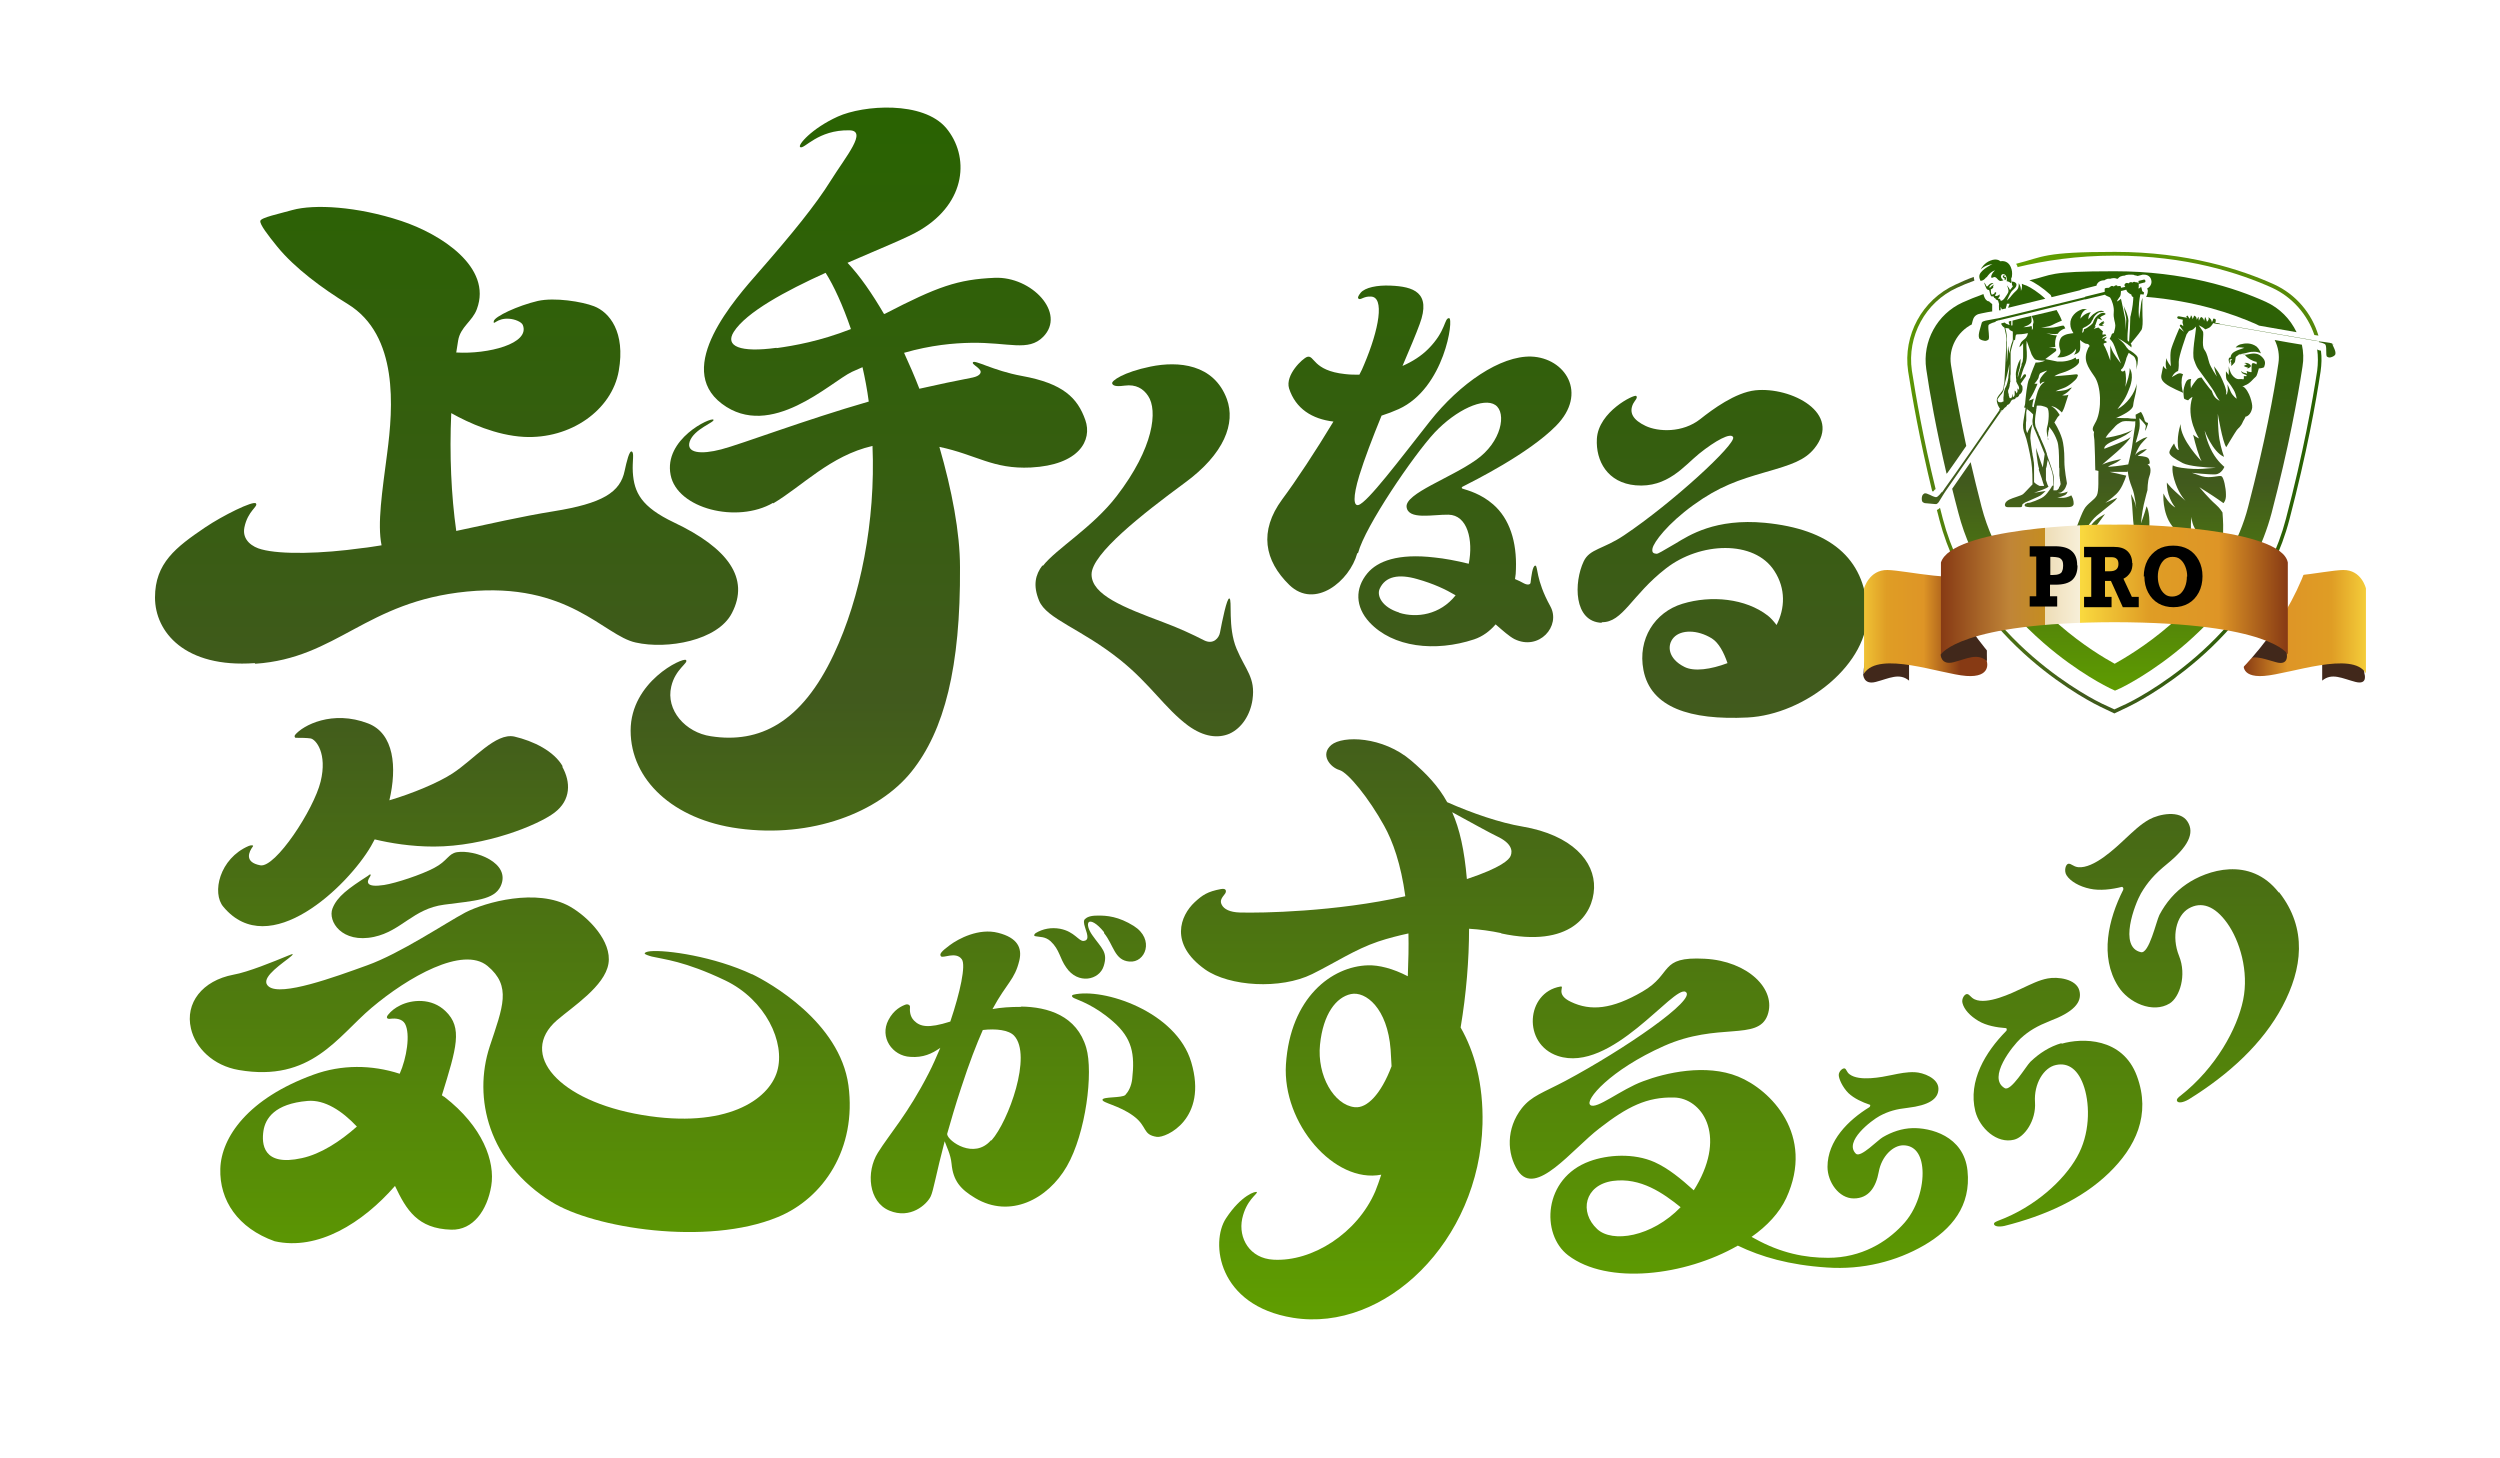 <?xml version="1.0" encoding="UTF-8"?>
<svg id="_レイヤー_1" data-name="レイヤー_1" xmlns="http://www.w3.org/2000/svg" width="800" height="466.7" xmlns:xlink="http://www.w3.org/1999/xlink" version="1.1" viewBox="0 0 800 466.7">
  <!-- Generator: Adobe Illustrator 29.6.1, SVG Export Plug-In . SVG Version: 2.1.1 Build 9)  -->
  <defs>
    <filter id="drop-shadow-1" x="37.7" y="26.3" width="715.2" height="417.4" filterUnits="userSpaceOnUse">
      <feOffset dx="2.6" dy="6.5"/>
      <feGaussianBlur result="blur" stdDeviation="2.6"/>
      <feFlood flood-color="#000" flood-opacity=".5"/>
      <feComposite in2="blur" operator="in"/>
      <feComposite in="SourceGraphic"/>
    </filter>
    <linearGradient id="_名称未設定グラデーション_94" data-name="名称未設定グラデーション 94" x1="143" y1="22.9" x2="143" y2="425.2" gradientUnits="userSpaceOnUse">
      <stop offset="0" stop-color="#286300"/>
      <stop offset=".3" stop-color="#355e0f"/>
      <stop offset=".5" stop-color="#415a1d"/>
      <stop offset=".6" stop-color="#476916"/>
      <stop offset=".9" stop-color="#599105"/>
      <stop offset="1" stop-color="#609f00"/>
    </linearGradient>
    <linearGradient id="_名称未設定グラデーション_941" data-name="名称未設定グラデーション 94" x1="274.8" y1="22.9" x2="274.8" y2="425.2" xlink:href="#_名称未設定グラデーション_94"/>
    <linearGradient id="_名称未設定グラデーション_942" data-name="名称未設定グラデーション 94" x1="366.2" y1="22.9" x2="366.2" y2="425.2" xlink:href="#_名称未設定グラデーション_94"/>
    <linearGradient id="_名称未設定グラデーション_943" data-name="名称未設定グラデーション 94" x1="454.4" y1="22.9" x2="454.4" y2="425.2" xlink:href="#_名称未設定グラデーション_94"/>
    <linearGradient id="_名称未設定グラデーション_944" data-name="名称未設定グラデーション 94" x1="125.9" y1="22.9" x2="125.9" y2="425.2" xlink:href="#_名称未設定グラデーション_94"/>
    <linearGradient id="_名称未設定グラデーション_945" data-name="名称未設定グラデーション 94" x1="133.6" y1="22.9" x2="133.6" y2="425.2" xlink:href="#_名称未設定グラデーション_94"/>
    <linearGradient id="_名称未設定グラデーション_946" data-name="名称未設定グラデーション 94" x1="166.5" y1="22.9" x2="166.5" y2="425.2" xlink:href="#_名称未設定グラデーション_94"/>
    <linearGradient id="_名称未設定グラデーション_947" data-name="名称未設定グラデーション 94" x1="313.6" y1="22.9" x2="313.6" y2="425.2" xlink:href="#_名称未設定グラデーション_94"/>
    <linearGradient id="_名称未設定グラデーション_948" data-name="名称未設定グラデーション 94" x1="113.8" y1="22.9" x2="113.8" y2="425.2" xlink:href="#_名称未設定グラデーション_94"/>
    <linearGradient id="_名称未設定グラデーション_949" data-name="名称未設定グラデーション 94" x1="362.8" y1="22.9" x2="362.8" y2="425.2" xlink:href="#_名称未設定グラデーション_94"/>
    <linearGradient id="_名称未設定グラデーション_9410" data-name="名称未設定グラデーション 94" x1="349" y1="22.9" x2="349" y2="425.2" xlink:href="#_名称未設定グラデーション_94"/>
    <linearGradient id="_名称未設定グラデーション_9411" data-name="名称未設定グラデーション 94" x1="444" y1="22.9" x2="444" y2="425.2" xlink:href="#_名称未設定グラデーション_94"/>
    <linearGradient id="_名称未設定グラデーション_9412" data-name="名称未設定グラデーション 94" x1="656.7" y1="22.9" x2="656.7" y2="425.2" xlink:href="#_名称未設定グラデーション_94"/>
    <linearGradient id="_名称未設定グラデーション_9413" data-name="名称未設定グラデーション 94" x1="698.2" y1="22.9" x2="698.2" y2="425.2" xlink:href="#_名称未設定グラデーション_94"/>
    <linearGradient id="_名称未設定グラデーション_9414" data-name="名称未設定グラデーション 94" x1="556.6" y1="22.9" x2="556.6" y2="425.2" xlink:href="#_名称未設定グラデーション_94"/>
    <linearGradient id="_名称未設定グラデーション_9415" data-name="名称未設定グラデーション 94" x1="551.1" y1="22.9" x2="551.1" y2="425.2" xlink:href="#_名称未設定グラデーション_94"/>
    <linearGradient id="linear-gradient" x1="568.1" y1="199.2" x2="627.4" y2="199.2" gradientUnits="userSpaceOnUse">
      <stop offset="0" stop-color="#873a14"/>
      <stop offset=".2" stop-color="#c08537"/>
      <stop offset=".3" stop-color="#c58d21"/>
      <stop offset=".3" stop-color="#d1a44d"/>
      <stop offset=".3" stop-color="#e1c488"/>
      <stop offset=".3" stop-color="#eeddb7"/>
      <stop offset=".4" stop-color="#f7efd8"/>
      <stop offset=".4" stop-color="#fcfbed"/>
      <stop offset=".4" stop-color="#fffff5"/>
      <stop offset=".4" stop-color="#fefce8"/>
      <stop offset=".4" stop-color="#fdf5c6"/>
      <stop offset=".4" stop-color="#fcea8f"/>
      <stop offset=".4" stop-color="#fadb44"/>
      <stop offset=".4" stop-color="#fada3f"/>
      <stop offset=".6" stop-color="#df9d25"/>
      <stop offset=".8" stop-color="#de9526"/>
      <stop offset="1" stop-color="#873a14"/>
    </linearGradient>
    <linearGradient id="linear-gradient1" x1="717.9" y1="199.2" x2="788.4" y2="199.2" gradientUnits="userSpaceOnUse">
      <stop offset="0" stop-color="#873a14"/>
      <stop offset=".2" stop-color="#de9526"/>
      <stop offset=".4" stop-color="#df9d25"/>
      <stop offset=".6" stop-color="#fada3f"/>
      <stop offset=".6" stop-color="#fadb44"/>
      <stop offset=".6" stop-color="#fcea8f"/>
      <stop offset=".6" stop-color="#fdf5c6"/>
      <stop offset=".6" stop-color="#fefce8"/>
      <stop offset=".6" stop-color="#fffff5"/>
      <stop offset=".6" stop-color="#fcfbed"/>
      <stop offset=".6" stop-color="#f7efd8"/>
      <stop offset=".7" stop-color="#eeddb7"/>
      <stop offset=".7" stop-color="#e1c488"/>
      <stop offset=".7" stop-color="#d1a44d"/>
      <stop offset=".7" stop-color="#c58d21"/>
      <stop offset=".8" stop-color="#c08537"/>
      <stop offset="1" stop-color="#873a14"/>
    </linearGradient>
    <filter id="drop-shadow-2" x="599.8" y="73.8" width="158.9" height="174.2" filterUnits="userSpaceOnUse">
      <feOffset dx="2.6" dy="6.5"/>
      <feGaussianBlur result="blur1" stdDeviation="2.6"/>
      <feFlood flood-color="#000" flood-opacity=".5"/>
      <feComposite in2="blur1" operator="in"/>
      <feComposite in="SourceGraphic"/>
    </filter>
    <linearGradient id="_名称未設定グラデーション_9416" data-name="名称未設定グラデーション 94" x1="745.4" y1="170" x2="587.7" y2="170" xlink:href="#_名称未設定グラデーション_94"/>
    <linearGradient id="_名称未設定グラデーション_9417" data-name="名称未設定グラデーション 94" x1="654.8" y1="122.9" x2="608.2" y2="122.9" xlink:href="#_名称未設定グラデーション_94"/>
    <linearGradient id="_名称未設定グラデーション_9418" data-name="名称未設定グラデーション 94" x1="1187.5" y1="94" x2="647.3" y2="94" xlink:href="#_名称未設定グラデーション_94"/>
    <linearGradient id="_名称未設定グラデーション_9419" data-name="名称未設定グラデーション 94" x1="691.9" y1="84.9" x2="691.9" y2="223.9" xlink:href="#_名称未設定グラデーション_94"/>
    <linearGradient id="_名称未設定グラデーション_9420" data-name="名称未設定グラデーション 94" x1="638.8" y1="84.9" x2="638.8" y2="223.9" xlink:href="#_名称未設定グラデーション_94"/>
    <linearGradient id="_名称未設定グラデーション_9421" data-name="名称未設定グラデーション 94" x1="641.5" y1="84.9" x2="641.5" y2="223.9" xlink:href="#_名称未設定グラデーション_94"/>
    <linearGradient id="_名称未設定グラデーション_9422" data-name="名称未設定グラデーション 94" x1="644.9" y1="84.9" x2="644.9" y2="223.9" xlink:href="#_名称未設定グラデーション_94"/>
    <linearGradient id="_名称未設定グラデーション_9423" data-name="名称未設定グラデーション 94" x1="639.6" y1="84.9" x2="639.6" y2="223.9" xlink:href="#_名称未設定グラデーション_94"/>
    <linearGradient id="_名称未設定グラデーション_9424" data-name="名称未設定グラデーション 94" x1="672.6" y1="84.9" x2="672.6" y2="223.9" xlink:href="#_名称未設定グラデーション_94"/>
    <linearGradient id="_名称未設定グラデーション_9425" data-name="名称未設定グラデーション 94" x1="685.4" y1="84.9" x2="685.4" y2="223.9" xlink:href="#_名称未設定グラデーション_94"/>
    <linearGradient id="_名称未設定グラデーション_9426" data-name="名称未設定グラデーション 94" x1="660.8" y1="84.9" x2="660.8" y2="223.9" xlink:href="#_名称未設定グラデーション_94"/>
    <linearGradient id="_名称未設定グラデーション_9427" data-name="名称未設定グラデーション 94" x1="686.2" y1="84.9" x2="686.2" y2="223.9" xlink:href="#_名称未設定グラデーション_94"/>
    <linearGradient id="_名称未設定グラデーション_9428" data-name="名称未設定グラデーション 94" x1="627.2" y1="84.9" x2="627.2" y2="223.9" xlink:href="#_名称未設定グラデーション_94"/>
    <linearGradient id="_名称未設定グラデーション_9429" data-name="名称未設定グラデーション 94" x1="692.1" y1="84.9" x2="692.1" y2="223.9" xlink:href="#_名称未設定グラデーション_94"/>
    <linearGradient id="_名称未設定グラデーション_9430" data-name="名称未設定グラデーション 94" x1="719.2" y1="84.9" x2="719.2" y2="223.9" xlink:href="#_名称未設定グラデーション_94"/>
    <linearGradient id="linear-gradient2" x1="621.1" y1="188.7" x2="732.1" y2="188.7" xlink:href="#linear-gradient"/>
  </defs>
  <g filter="url(#drop-shadow-1)">
    <path d="M81.7,212.4c26.3-1.8,35.2-19.9,67.7-23.1,32.6-3.2,43.8,14.1,54,16.3,10.1,2.3,26.3-.6,30.8-9.4,5.8-11.1-1.2-20.8-18.5-29-10.5-5-12.8-9.6-13.2-16.1-.2-3.6.5-6.1-.3-6.6-.8-.5-1.7,3.3-2.3,6.1-1.4,7-7.2,10.5-22.7,13-10.6,1.7-20.7,4.1-31.2,6.3-1.6-11.3-2.2-24.4-1.6-37.7,5.7,3.2,14.4,7.1,23.2,7.6,15,.8,28.2-8.6,30.4-21.1s-3-18.8-7.9-20.7c-3.9-1.5-12.6-2.9-18-1.7-6.4,1.5-13.9,5-14.1,6.5-.2,1.6.9-1.1,4.9-.8,1.8.1,4,1,4.4,2,2.4,6-11.2,9.4-21.3,8.8.2-1.3.4-2.5.6-3.8.7-4.4,4.6-6.2,6-10.1,5-13.4-11.5-24-24.2-28.2-14.2-4.7-27.9-5.4-34.8-3.5-4.2,1.2-10.1,2.4-10.3,3.5-.2,1.1,2.4,4.5,5.4,8.2,5.6,6.9,14.6,13.5,22.6,18.4,16.3,10,14.5,33.2,12.6,47.7-1.6,12.3-3.2,22.6-1.8,29.5-2.1.3-4.2.7-6.3.9-12.8,1.8-25.9,2.1-32.1.4-2.8-.7-6.3-2.9-5.5-7,1.1-5.4,4.5-6.7,3.7-7.7-.8-1-10.7,3.9-16.3,7.7-9.3,6.3-16,11.4-16,22.4s9.5,22.6,31.9,21Z" fill="#fff" stroke="#fff" stroke-linecap="round" stroke-linejoin="round" stroke-width="13.7"/>
    <path d="M247.4,161.1c9.3-5.5,18.3-15.3,31.8-18.4,1,24-3.8,48.5-12.4,66.7-10.3,21.9-23.8,28.6-39.3,26.2-8.2-1.2-14.5-8.4-12.7-15.9,1.3-5.7,5.7-7.6,4.7-8.5-1-.9-17.7,6.9-17.7,22.6,0,15.7,13.6,28.5,34.5,31.3,23.4,3.2,44.9-5.1,55.4-18.2,10.5-13.1,15.7-33.4,15.5-65.4,0-11.1-2.6-24.7-6.6-38.5,11.9,2.5,17.1,7.2,29.3,6.6,15.4-.8,19.7-8.7,17.4-15.2-2.5-7.1-7.1-11.7-20.3-14.1-9.3-1.7-15.3-5.4-15.7-4.3-.2.6,1.4,1.2,2.3,2.4.6.8,0,1.9-2.3,2.4-5.6,1.1-11,2.2-17.1,3.6-1.5-3.9-3.2-7.8-4.9-11.5,8.7-2.5,15.9-3.1,21.4-3.2,12.2-.2,18.3,2.9,23.1-1.9,7.5-7.6-3.7-19.4-15.5-18.9-11.8.5-18.3,2.8-35.1,11.5,0,0-.2,0-.3.1-3.8-6.5-7.7-12.2-11.7-16.4,10.3-4.5,19.6-8.2,23.3-10.5,14.9-8.9,15.7-23.7,8.3-32.6-7.4-8.8-26.5-7.4-34.7-3.7-8.4,3.8-13.1,9.3-12,9.8,1.3.7,5.6-5.6,15.7-5.4,5.9.1-1,8.2-5.9,16-4.9,7.9-12.6,17.3-22.9,29.1-7.8,8.9-27.4,30.8-12,42.4,15.6,11.8,34.7-6.9,41.6-10.2,1.1-.5,2.3-1,3.4-1.5.8,3.5,1.5,7.2,2,11-20.5,5.9-40.7,13.6-47.2,15.3-6.5,1.7-11.3,1.2-10.1-2.5,1.4-4.1,8.2-6.2,7.6-7-.8-.9-16,6.2-13.7,17.7,2.1,10.8,21.3,15.6,32.8,8.9ZM248.5,111.3c-11.7,1.6-16.6-.5-13.7-5.1,4-6.3,16.6-13.1,29.4-18.9,2.6,4.1,5.5,10.4,8.1,18-10,3.9-18.1,5.3-23.8,6.1Z" fill="#fff" stroke="#fff" stroke-linecap="round" stroke-linejoin="round" stroke-width="13.7"/>
    <path d="M333.6,180.9c-2.3,3-3.1,6.4-1.1,11.3,2.4,5.9,13.4,8.9,26,19,9.7,7.8,14.3,15.5,21.7,21,5.1,3.7,9.6,4.1,13.2,2.6,4-1.8,6.7-6.1,7.4-10.9,1-7.1-2.2-9.4-5.1-16.3-2.9-6.9-1.3-15.8-2.3-16.1-.8-.2-2.3,7.2-3,10.9-.3,1.7-2.1,4-5.1,2.5-3.7-1.9-8-3.9-13.1-5.8-12.5-4.7-22.9-8.7-22.9-15.3s16.4-19.4,29.7-29.2c12.9-9.4,16.4-19.2,13.6-26.9-4.2-11.3-15.6-12.2-24.4-10.4-8.8,1.8-12.6,4.6-12.3,5.4.3,1.1,2.4.9,4,.7,3.6-.5,6,1,7.5,3.3,3.1,4.6,1.9,16.5-10.1,32.1-7.8,10.1-19.2,16.7-23.6,22.3Z" fill="#fff" stroke="#fff" stroke-linecap="round" stroke-linejoin="round" stroke-width="13.7"/>
    <path d="M434.6,176.9c2.2-8.4,17.7-31.2,24.5-38.5,6.9-7.3,15.7-11.3,19.4-8.8,3.7,2.5,2,11.9-6.2,17.6-8.2,5.8-22.6,10.7-22.2,15,.5,4.3,8.5,2.4,13.4,2.5,6.1.1,8,8.1,6.5,15.7-4-1-7.9-1.7-10.9-2-11.8-1.4-18.3,1.2-21.5,5-4.1,4.9-3.9,10.8.6,15.7,7.5,8.1,21.1,9.6,33.5,5.5,2.7-.9,5-2.6,6.9-4.8,2.3,2,4.3,3.8,6,4.7,7.9,3.9,15-4.2,11.5-10.5-4.8-8.7-3.9-13-4.8-13-.9,0-1.3,3.6-1.5,5.3,0,.8-.9,1-2.1.4-.9-.5-1.9-1-2.9-1.4.2-1.1.3-2.2.3-3.2.3-8.7-2-16.1-7.3-20.7-3.9-3.4-8.1-4.5-9.7-5-.6-.2-.3-.6,0-.7,3.3-1.7,20.9-10.4,29.8-19.4,10.4-10.5,2.9-21.8-7.9-22.2-9.8-.3-22.8,8.5-32.5,20.8-9.7,12.3-19.9,25.9-22.8,26.7-1.5.4-1.9-2.3.3-9.5,1.6-5.2,4.2-12,7.1-19.1,1.9-.6,3.7-1.3,5.5-2.1,14.7-6.7,17.7-29.1,16.1-29.1-1.6,0-.9,4.1-6.7,9.9-2.2,2.2-5,4-8.2,5.4,2.3-5.4,4.3-10.1,5.5-13.4,3.8-10.2-2.1-12-9.3-12.3-4.3-.2-8.2.6-9.6,2.3-.8,1-1.2,1.8-.4,2,.7.1,1.6-.9,3.6-.8,4.6,0,2.7,10.5-2.1,21.8-.4,1-.9,2.1-1.5,3.2-1.5,0-3,0-4.6-.2-10.4-1.1-9.7-6.2-12.1-5.5-1.5.5-7.1,5.8-5.8,10.1,2.1,6.5,7.4,9.8,14.2,10.6-5.6,9.3-12,19-16.4,24.9-7.5,10.2-5.7,19.6,2.3,27.4,8.2,7.9,19.3-1.3,21.7-10.1ZM447.7,196c-5.5-1.7-7.2-5.4-6.2-7.6,1.8-4,6.1-4.8,12-3.1,5.3,1.5,9.1,3.3,12.3,5.2-5,6.3-12.5,7.3-18,5.6Z" fill="#fff" stroke="#fff" stroke-linecap="round" stroke-linejoin="round" stroke-width="13.7"/>
    <path d="M512.5,199.1c6.8.2,9.6-8.7,20.6-17.2,10.9-8.5,28.3-9.2,34.7.8,3.7,5.7,3.4,12,.7,17.3-1-1.3-1.9-2.3-2.8-3-7.1-5.5-18.1-6.6-27.3-3.8-8.9,2.7-14.4,11.3-12.5,21.2,2.3,12,14.9,16.1,33.3,15.2,18.4-.9,39.2-17.3,38.3-34.2-.8-16.9-12.1-26.1-32.7-28.1-15.9-1.5-24.3,4-28.6,6.6-4.4,2.5-5.6,3.4-6.2,3.3-.7-.1-1.5-.2-1.2-1.7.4-2,4.8-7.9,13.1-13.9,8.3-6,14.4-8,23-10.5,8.4-2.4,12.6-3.8,15.7-7.6,9.1-11.3-7.5-19.8-18.9-18.6-6.4.7-13.7,6.1-17.6,9.2-5.7,4.5-13.5,4.1-17.5,2.2-4-1.9-5.4-4.2-4-7.1.5-1,1.6-1.9,1-2.5s-12.1,5-12.6,13.7c-.4,7.1,3.4,14.1,12.4,14.9,10.2.9,15.6-6.3,20.3-10.1,5.2-4.2,10.2-6.9,10.9-5.3,1,2.2-19.4,21-34.9,31.4-6.7,4.5-11,4.3-12.9,8.3-3.2,6.7-3.3,19.4,5.8,19.7ZM539,213.4c-5.2-2.6-5.7-6.9-3.4-9.4,2.3-2.5,7.5-2.6,12.2.3,2.2,1.4,3.8,4.4,5,7.9-5.3,2-10.7,2.8-13.8,1.2Z" fill="#fff" stroke="#fff" stroke-linecap="round" stroke-linejoin="round" stroke-width="13.7"/>
    <path d="M180.1,245.3c-2.8-5-9.5-8.2-15.5-9.6-6-1.3-12.9,7.3-19.8,11.8-4.6,3-12.8,6.4-20.2,8.6,2.5-10.6,1.5-21.4-6.8-24.6-11.4-4.4-20.9.6-23.4,3.7-.2.3-.2.9.3.9,1.2,0,3.5,0,4.7.2,1.7.3,5.4,4.8,3.2,13.8-2.2,9-14.5,27.7-19.3,26.8-5.3-1-3.6-4.4-2.4-6,.4-.5-.6-.5-1.3-.2-9.4,4-11.9,15.1-8.1,19.5,14.7,17.6,39.8-6.7,47.2-19.4.4-.7.8-1.5,1.2-2.2,5,1.2,11.6,2.3,18.9,2.3,16.5,0,33.5-6.9,38.7-10.9,5.2-4,5.2-9.7,2.4-14.7Z" fill="#fff" stroke="#fff" stroke-linecap="round" stroke-linejoin="round" stroke-width="13.7"/>
    <path d="M118,280.1c-6.7,4.3-10.1,6.8-11.6,10.6-1.6,4.1,3,11.3,13.3,9.1,8.8-1.9,12.5-9,22.4-10.3,9.9-1.3,16-1.5,18.1-5.9,3.5-7.5-8.3-11.8-14-10.9-2.8.5-3,2.8-7.2,5-4.1,2.2-12.3,4.9-16.1,5.5-5.9.9-5.6-1-4.6-2.5.7-1.1.1-1-.4-.6Z" fill="#fff" stroke="#fff" stroke-linecap="round" stroke-linejoin="round" stroke-width="13.7"/>
    <path d="M240.7,311.8c-12.1-5.7-27.4-7.9-32.6-7.4-1.1.1-1.8.4-1.8.7,0,.3,1.2.7,2.3,1,3.8.9,10.4,1.4,23.4,7.6,13,6.2,19.4,19.9,16.7,29.1-2.7,9.2-16.4,18.5-43.2,14-26.8-4.5-39.7-19.5-27.3-30.3,5.1-4.4,15.3-10.9,16.5-18.1,1.2-7.2-6.5-15-12.3-18.3-10.6-6-27.1-1.4-33.5,1.9-6.4,3.4-20.8,13.1-31.4,16.9s-27.5,10-31.5,6.8c-2.8-2.2,2.2-5.9,6.3-9,1.8-1.4,1.9-1.8-.1-.9-4.6,1.9-12.9,5.3-17.5,6.1-10,1.9-15.5,9.1-13.6,17.2,1.4,6.2,7.1,11.9,15.3,13.3,23.2,4,31.6-10.7,42.5-19.9,11.6-9.8,29.2-19.9,37.1-13.4s4.9,13.1.7,25.8c-5.4,16.5-.4,37.1,19.8,49.7,13.4,8.4,49.7,14.2,72.3,4.9,14.7-6,25.4-21.9,22.7-42.2-2.8-20.3-25.3-32.9-30.9-35.6Z" fill="#fff" stroke="#fff" stroke-linecap="round" stroke-linejoin="round" stroke-width="13.7"/>
    <path d="M326.8,322.2c-3.6,0-6.5.2-9.2.7,4.6-8.5,7.1-9.3,8.6-15.6.9-3.9-.5-7.2-6.8-8.8-6.2-1.6-12.7,1.9-15.4,3.9-2.7,2-3.5,2.9-2.9,3.6.6.8,4.8-1.7,6.7,1,1.3,1.9-.5,10.4-3.7,19.9-7.2,2.3-9.7,1.6-11.6-.3-1.4-1.4-1.4-3.3-1.3-4.4,0-.6-.6-.9-1.2-.8-1.5.5-4,1.7-5.7,5-2.9,5.5,1.2,11.5,7,11.8,4.1.3,6.9-1,9.6-2.9-1.2,2.8-2.4,5.6-3.7,8.1-6.7,13.1-12.5,19.4-16.3,25.5-3.8,6.1-3,15.7,3.7,18.5,6.7,2.8,11.9-1.9,13.2-4.5.9-1.8,1.8-7.5,4.5-17.7.6,1.8,1.9,4.1,2.2,7.2.5,5.5,2.9,8.2,7.6,11,11.1,6.6,23.2.4,29.3-10.2,6.1-10.6,8.5-30.1,6.2-37.9-3-10.3-12.3-13.1-20.9-13.2ZM317.1,364.9c-5.4,6.2-13.7.3-14-1.9,0,0,0-.1,0-.2,1.2-4.2,2.6-9.1,4.5-14.8,2.6-8,4.9-13.9,6.9-18.4,4.2-.5,8.3,0,10,1.8,5.9,6.3-1.8,27.4-7.2,33.5Z" fill="#fff" stroke="#fff" stroke-linecap="round" stroke-linejoin="round" stroke-width="13.7"/>
    <path d="M142,350.9c-.2-.1-.4-.3-.6-.4,4.7-15.2,6.7-21.6,1.2-26.9-4.5-4.4-10.9-3.7-14.5-1.9-1.7.8-3,1.9-3.8,2.9-.9,1-.5,1.6.7,1.4,1.6-.2,3.7,0,4.6,1.6,1.8,3.3.5,11.1-1.7,16-8.9-2.9-18.6-3-27.6.3-20.9,7.6-29.5,20-29.8,30.1-.3,10.1,5.6,19,17.4,23.2,13.8,3.1,28.1-5.8,38.5-17.7,3.6,7.6,7.2,13.7,18,14,7,.2,11.5-6.2,12.8-14,1.3-7.8-2.7-19-15-28.5ZM96.6,370.6c-12.6,2.8-12.9-4.7-12.3-8.7.6-4,3.6-8.7,14.1-9.6,5.5-.5,11.1,3.2,15.8,8.2-5.4,4.8-11.6,8.8-17.6,10.1Z" fill="#fff" stroke="#fff" stroke-linecap="round" stroke-linejoin="round" stroke-width="13.7"/>
    <path d="M343.5,318.3c-.5.1-.8.6.2,1.1,1.7.8,6.6,2.3,12.6,7.6,6,5.3,6.9,10.3,6,18.3-.3,2.4-1.2,4-2.2,5.1s-7.2.5-7.3,1.5,5.3,1.8,9.9,5.2c4.6,3.4,2.8,6,7.5,6.7,2.9.4,16.4-5.7,11-23.9-4.8-16.3-28.3-23.9-37.7-21.6Z" fill="#fff" stroke="#fff" stroke-linecap="round" stroke-linejoin="round" stroke-width="13.7"/>
    <path d="M353.3,298.6c3.1,3.8,3.3,8.7,8.1,9.1,5.1.5,8.2-7.1,1.4-11.4-4.8-3-8.6-3.4-11.8-3.3-2.1,0-3.2.5-3.8,1.1-.5.4-.4,1.4,0,2.6,1,2.9,1.2,4.2-.4,4.4s-2.9-3-7.6-3.9c-2.8-.5-5.5,0-7.8,1.4-.4.3-.8.9,0,1,1.3.3,3,0,4.8,1.6,2.9,2.7,2.9,5.5,5,8.4,3.7,5.5,10.6,4.1,12-.5,1.4-4.5-.7-5.6-3.7-9.9-1.2-1.7-1.7-3.5-1.1-4.1s2.5.2,4.9,3.2Z" fill="#fff" stroke="#fff" stroke-linecap="round" stroke-linejoin="round" stroke-width="13.7"/>
    <path d="M480.4,298.7c22,4.7,29.4-5.9,29.7-14.5.3-8.6-7.1-17-22.9-19.7-7.2-1.2-16.2-4.3-24.1-7.8-2.8-5.1-6.6-9.1-11.5-13.3-9.1-7.8-21.9-8.1-25.6-5-3.7,3.2-.2,7.2,2.6,8,2.8.8,9.5,9.1,14.3,17.8,2.8,5,5.4,12.3,6.8,22.6-22.3,5-46.1,5.4-53,5.2-3.2-.1-5-1.1-5.7-2.4-.7-1.3-.2-2.1,1-3.6.4-.5.7-1.9-1.3-1.5-4.3.8-5.9,1.9-8.4,4.2-4.6,4.3-8.2,13.3,3.3,21.5,7.8,5.5,24.2,6.5,34.3,1.5,7.3-3.6,13.7-7.9,21.1-10.4,3.3-1.1,6.5-1.9,9.7-2.6.1,4.2,0,8.7-.2,13.7-4.8-2.5-9.3-3.6-12.7-3.5-11.6.3-24.9,10.3-26.3,31.7-1.2,18.9,15.5,38.2,30.5,35.3-.6,1.8-1.2,3.6-1.9,5.3-5.8,13.5-20.2,22.6-32.6,21.9-7.6-.4-11.3-6.9-10-13.1,1.3-6,4.9-7.9,4.7-8.5s-5,.9-9.9,8.4c-5,7.6-2.7,27.9,21.5,31.8,29.4,4.7,59.6-24.5,60.6-62,.3-13-2.6-23.2-7-30.9,1.8-10.7,2.7-21.7,2.7-31.6,3.5.2,7,.7,10.3,1.4ZM433.5,354.3c-6.6-.7-12.1-10.1-11.1-20,1-9.9,5.2-15.2,9.9-16.2,4.7-1,11.7,4.5,12.7,17.8.1,1.7.2,3.5.3,5.3-3.4,9-7.9,13.5-11.7,13.1ZM464.7,259.9c6.4,3.5,12,6.6,14.3,7.7,4.7,2.2,5.1,4.6,4.4,6.3-.5,1.2-2.9,3.7-14,7.4-.8-9.3-2.3-16-4.7-21.4Z" fill="#fff" stroke="#fff" stroke-linecap="round" stroke-linejoin="round" stroke-width="13.7"/>
    <path d="M659.7,333.8c-3.8,1.1-7.1,3.2-10,6-1.4,1.4-6.2,9.6-8.2,8.4-5.7-3.3,2.6-13.6,5.1-15.9,2.7-2.5,5.4-4,9.4-5.6,7.4-2.8,10.4-5.9,9.4-9.7-1-3.8-7-4.5-10.1-3.9-2.8.5-5.5,1.9-8.1,3.1-3.6,1.7-11.3,5.4-15.3,3.6-1.3-.6-1.6-1.6-2.4-1.7-.8-.1-1.9,1.5-1.5,2.9.5,2,2.4,4.1,5.1,5.7,2.5,1.5,5.9,2.1,8.8,2.3.3,0,.4.7,0,1-6.5,6.6-12.2,15.9-9.8,25.6,1.4,5.4,6.9,10.5,12.4,9.1,3.3-.8,7.1-6.1,6.7-12-.4-5.9,2.8-11.1,6.7-11.9s7.3,1.5,9.1,7.3c1.8,5.8,1.8,14.9-2.4,22.2-4.1,7.3-13.3,15.9-25.1,20.3-.7.3-1.6.6-1.4,1.2.2.6,1.4.9,3.3.5,13.1-3.3,24.8-8.6,33.4-16.9,8.6-8.3,13.6-18.7,9-31.1-4.6-12.4-17.6-12.2-24.1-10.3Z" fill="#fff" stroke="#fff" stroke-linecap="round" stroke-linejoin="round" stroke-width="13.7"/>
    <path d="M729.2,285.6c-9.2-11.8-23.1-7.1-29.5-2.7-3.7,2.5-6.6,5.9-8.7,9.9-1,2-3.3,12.5-5.9,11.9-7.3-1.6-1.9-15.5,0-18.8,2.1-3.6,4.4-6.2,8.2-9.3,6.9-5.6,9.1-10,6.7-13.7-2.4-3.8-9.1-2.4-12.2-.7-2.9,1.6-5.2,3.9-7.6,6.1-3.3,3.1-10.2,9.7-15.2,9.2-1.6-.2-2.2-1.2-3.1-1.1-.9.1-1.5,2.3-.6,3.7,1.2,1.9,4.1,3.6,7.5,4.3,3.2.7,7,.2,10.2-.6.4,0,.6.6.4,1-4.7,9.3-7.6,21.3-1.6,30.8,3.3,5.3,11.1,8.8,16.5,5.5,3.2-2,5.5-9,3-15.2-2.5-6.2-.9-12.9,3.1-15.2,4-2.3,8.3-.9,12.3,4.7,4,5.6,7,15.4,5.1,24.6-1.9,9.2-8.7,21.7-20,30.6-.7.5-1.5,1.2-1.1,1.8.4.6,1.8.5,3.7-.6,12.9-8,23.7-17.9,30-29.8,6.3-11.9,8.1-24.8-1.1-36.5Z" fill="#fff" stroke="#fff" stroke-linecap="round" stroke-linejoin="round" stroke-width="13.7"/>
    <path d="M612,361c-3.4.1-6.6,1.2-9.5,2.9-1.5.8-7.1,6.7-8.6,5.3-4-3.9,5-10.7,7.6-12.1,2.8-1.5,5.3-2.2,9-2.6,6.7-.8,9.8-2.8,9.8-6.1,0-3.4-4.9-5.2-7.6-5.3-2.5-.1-4.9.4-7.3.9-3.3.7-10.4,2.1-13.5-.2-1-.7-1-1.7-1.6-1.9-.6-.3-1.9.9-1.9,2.1s1.2,3.9,3.1,5.8c1.8,1.7,4.4,2.9,6.8,3.7.3,0,.2.6-.1.8-6.7,4.1-13.4,10.7-13.4,19.1s3.6,10.1,8.4,10.1,7.1-3.6,8-8.5c.9-5,4.6-8.6,8-8.5s5.7,2.8,6,7.9-1.6,12.7-6.6,17.8c-4.9,5.2-12.9,10.3-23.6,10.3-7.4,0-15.1-1.5-23.4-6.1-.4-.2-.7-.4-1.1-.6,5-3.5,8.9-7.7,11.1-12.4,9.3-20.2-5-34.7-15.4-38.9-10.3-4.2-23.3-1.2-30.4,1.5-7.1,2.6-15,9.2-16.9,7.6s6.3-11.2,23.6-18.9c17.3-7.7,30-1.5,33.1-9.8,3-8.3-6.3-17.4-20.1-18.1-14.8-.8-10,4.8-19.9,10.5-9.8,5.7-16.6,6.3-22.9,3.3-5.3-2.5-1.7-5.2-3.4-4.9-11,1.9-12.2,18.4-.8,22.2,17.1,5.7,37.1-22.8,40.9-20.5,3.8,2.3-19.6,18.4-38.5,28.5-7.2,3.8-10.8,4.8-13.9,8.7-5.1,6.5-4.8,14.6-1.3,20,5.7,8.7,17.3-6.8,26.2-13.6,8.9-6.9,15.1-10,23.8-9.8,8.7.2,16.9,11.6,7.1,28.4-.3.4-.5.9-.8,1.3-4.1-3.7-8.1-7-12.5-9-6.7-3-15.1-2.4-20.8-.3-14.9,5.4-15.7,23.4-6.9,30.1,12.6,9.6,37.4,6.6,54.3-3.1,7.5,3.6,16.4,6.2,28.5,7,11.5.8,22.3-2,31.1-7.1,8.8-5.1,15.1-12.6,13.9-23.9-1.2-11.2-12-13.8-17.8-13.6ZM511.1,393.3c-5.8-5.4-4.1-14.1,5-15.4,8.9-1.2,16.1,3.9,21.7,8.4-9.3,9.6-21.9,11.5-26.7,7Z" fill="#fff" stroke="#fff" stroke-linecap="round" stroke-linejoin="round" stroke-width="13.7"/>
  </g>
  <g>
    <path d="M81.7,212.4c26.3-1.8,35.2-19.9,67.7-23.1,32.6-3.2,43.8,14.1,54,16.3,10.1,2.3,26.3-.6,30.8-9.4,5.8-11.1-1.2-20.8-18.5-29-10.5-5-12.8-9.6-13.2-16.1-.2-3.6.5-6.1-.3-6.6-.8-.5-1.7,3.3-2.3,6.1-1.4,7-7.2,10.5-22.7,13-10.6,1.7-20.7,4.1-31.2,6.3-1.6-11.3-2.2-24.4-1.6-37.7,5.7,3.2,14.4,7.1,23.2,7.6,15,.8,28.2-8.6,30.4-21.1s-3-18.8-7.9-20.7c-3.9-1.5-12.6-2.9-18-1.7-6.4,1.5-13.9,5-14.1,6.5-.2,1.6.9-1.1,4.9-.8,1.8.1,4,1,4.4,2,2.4,6-11.2,9.4-21.3,8.8.2-1.3.4-2.5.6-3.8.7-4.4,4.6-6.2,6-10.1,5-13.4-11.5-24-24.2-28.2-14.2-4.7-27.9-5.4-34.8-3.5-4.2,1.2-10.1,2.4-10.3,3.5-.2,1.1,2.4,4.5,5.4,8.2,5.6,6.9,14.6,13.5,22.6,18.4,16.3,10,14.5,33.2,12.6,47.7-1.6,12.3-3.2,22.6-1.8,29.5-2.1.3-4.2.7-6.3.9-12.8,1.8-25.9,2.1-32.1.4-2.8-.7-6.3-2.9-5.5-7,1.1-5.4,4.5-6.7,3.7-7.7-.8-1-10.7,3.9-16.3,7.7-9.3,6.3-16,11.4-16,22.4s9.5,22.6,31.9,21Z" fill="url(#_名称未設定グラデーション_94)"/>
    <path d="M247.4,161.1c9.3-5.5,18.3-15.3,31.8-18.4,1,24-3.8,48.5-12.4,66.7-10.3,21.9-23.8,28.6-39.3,26.2-8.2-1.2-14.5-8.4-12.7-15.9,1.3-5.7,5.7-7.6,4.7-8.5-1-.9-17.7,6.9-17.7,22.6,0,15.7,13.6,28.5,34.5,31.3,23.4,3.2,44.9-5.1,55.4-18.2,10.5-13.1,15.7-33.4,15.5-65.4,0-11.1-2.6-24.7-6.6-38.5,11.9,2.5,17.1,7.2,29.3,6.6,15.4-.8,19.7-8.7,17.4-15.2-2.5-7.1-7.1-11.7-20.3-14.1-9.3-1.7-15.3-5.4-15.7-4.3-.2.6,1.4,1.2,2.3,2.4.6.8,0,1.9-2.3,2.4-5.6,1.1-11,2.2-17.1,3.6-1.5-3.9-3.2-7.8-4.9-11.5,8.7-2.5,15.9-3.1,21.4-3.2,12.2-.2,18.3,2.9,23.1-1.9,7.5-7.6-3.7-19.4-15.5-18.9-11.8.5-18.3,2.8-35.1,11.5,0,0-.2,0-.3.1-3.8-6.5-7.7-12.2-11.7-16.4,10.3-4.5,19.6-8.2,23.3-10.5,14.9-8.9,15.7-23.7,8.3-32.6-7.4-8.8-26.5-7.4-34.7-3.7-8.4,3.8-13.1,9.3-12,9.8,1.3.7,5.6-5.6,15.7-5.4,5.9.1-1,8.2-5.9,16-4.9,7.9-12.6,17.3-22.9,29.1-7.8,8.9-27.4,30.8-12,42.4,15.6,11.8,34.7-6.9,41.6-10.2,1.1-.5,2.3-1,3.4-1.5.8,3.5,1.5,7.2,2,11-20.5,5.9-40.7,13.6-47.2,15.3-6.5,1.7-11.3,1.2-10.1-2.5,1.4-4.1,8.2-6.2,7.6-7-.8-.9-16,6.2-13.7,17.7,2.1,10.8,21.3,15.6,32.8,8.9ZM248.5,111.3c-11.7,1.6-16.6-.5-13.7-5.1,4-6.3,16.6-13.1,29.4-18.9,2.6,4.1,5.5,10.4,8.1,18-10,3.9-18.1,5.3-23.8,6.1Z" fill="url(#_名称未設定グラデーション_941)"/>
    <path d="M333.6,180.9c-2.3,3-3.1,6.4-1.1,11.3,2.4,5.9,13.4,8.9,26,19,9.7,7.8,14.3,15.5,21.7,21,5.1,3.7,9.6,4.1,13.2,2.6,4-1.8,6.7-6.1,7.4-10.9,1-7.1-2.2-9.4-5.1-16.3-2.9-6.9-1.3-15.8-2.3-16.1-.8-.2-2.3,7.2-3,10.9-.3,1.7-2.1,4-5.1,2.5-3.7-1.9-8-3.9-13.1-5.8-12.5-4.7-22.9-8.7-22.9-15.3s16.4-19.4,29.7-29.2c12.9-9.4,16.4-19.2,13.6-26.9-4.2-11.3-15.6-12.2-24.4-10.4-8.8,1.8-12.6,4.6-12.3,5.4.3,1.1,2.4.9,4,.7,3.6-.5,6,1,7.5,3.3,3.1,4.6,1.9,16.5-10.1,32.1-7.8,10.1-19.2,16.7-23.6,22.3Z" fill="url(#_名称未設定グラデーション_942)"/>
    <path d="M434.6,176.9c2.2-8.4,17.7-31.2,24.5-38.5,6.9-7.3,15.7-11.3,19.4-8.8,3.7,2.5,2,11.9-6.2,17.6-8.2,5.8-22.6,10.7-22.2,15,.5,4.3,8.5,2.4,13.4,2.5,6.1.1,8,8.1,6.5,15.7-4-1-7.9-1.7-10.9-2-11.8-1.4-18.3,1.2-21.5,5-4.1,4.9-3.9,10.8.6,15.7,7.5,8.1,21.1,9.6,33.5,5.5,2.7-.9,5-2.6,6.9-4.8,2.3,2,4.3,3.8,6,4.7,7.9,3.9,15-4.2,11.5-10.5-4.8-8.7-3.9-13-4.8-13-.9,0-1.3,3.6-1.5,5.3,0,.8-.9,1-2.1.4-.9-.5-1.9-1-2.9-1.4.2-1.1.3-2.2.3-3.2.3-8.7-2-16.1-7.3-20.7-3.9-3.4-8.1-4.5-9.7-5-.6-.2-.3-.6,0-.7,3.3-1.7,20.9-10.4,29.8-19.4,10.4-10.5,2.9-21.8-7.9-22.2-9.8-.3-22.8,8.5-32.5,20.8-9.7,12.3-19.9,25.9-22.8,26.7-1.5.4-1.9-2.3.3-9.5,1.6-5.2,4.2-12,7.1-19.1,1.9-.6,3.7-1.3,5.5-2.1,14.7-6.7,17.7-29.1,16.1-29.1-1.6,0-.9,4.1-6.7,9.9-2.2,2.2-5,4-8.2,5.4,2.3-5.4,4.3-10.1,5.5-13.4,3.8-10.2-2.1-12-9.3-12.3-4.3-.2-8.2.6-9.6,2.3-.8,1-1.2,1.8-.4,2,.7.1,1.6-.9,3.6-.8,4.6,0,2.7,10.5-2.1,21.8-.4,1-.9,2.1-1.5,3.2-1.5,0-3,0-4.6-.2-10.4-1.1-9.7-6.2-12.1-5.5-1.5.5-7.1,5.8-5.8,10.1,2.1,6.5,7.4,9.8,14.2,10.6-5.6,9.3-12,19-16.4,24.9-7.5,10.2-5.7,19.6,2.3,27.4,8.2,7.9,19.3-1.3,21.7-10.1ZM447.7,196c-5.5-1.7-7.2-5.4-6.2-7.6,1.8-4,6.1-4.8,12-3.1,5.3,1.5,9.1,3.3,12.3,5.2-5,6.3-12.5,7.3-18,5.6Z" fill="url(#_名称未設定グラデーション_943)"/>
    <path d="M180.1,245.3c-2.8-5-9.5-8.2-15.5-9.6-6-1.3-12.9,7.3-19.8,11.8-4.6,3-12.8,6.4-20.2,8.6,2.5-10.6,1.5-21.4-6.8-24.6-11.4-4.4-20.9.6-23.4,3.7-.2.3-.2.9.3.9,1.2,0,3.5,0,4.7.2,1.7.3,5.4,4.8,3.2,13.8-2.2,9-14.5,27.7-19.3,26.8-5.3-1-3.6-4.4-2.4-6,.4-.5-.6-.5-1.3-.2-9.4,4-11.9,15.1-8.1,19.5,14.7,17.6,39.8-6.7,47.2-19.4.4-.7.8-1.5,1.2-2.2,5,1.2,11.6,2.3,18.9,2.3,16.5,0,33.5-6.9,38.7-10.9,5.2-4,5.2-9.7,2.4-14.7Z" fill="url(#_名称未設定グラデーション_944)"/>
    <path d="M118,280.1c-6.7,4.3-10.1,6.8-11.6,10.6-1.6,4.1,3,11.3,13.3,9.1,8.8-1.9,12.5-9,22.4-10.3,9.9-1.3,16-1.5,18.1-5.9,3.5-7.5-8.3-11.8-14-10.9-2.8.5-3,2.8-7.2,5-4.1,2.2-12.3,4.9-16.1,5.5-5.9.9-5.6-1-4.6-2.5.7-1.1.1-1-.4-.6Z" fill="url(#_名称未設定グラデーション_945)"/>
    <path d="M240.7,311.8c-12.1-5.7-27.4-7.9-32.6-7.4-1.1.1-1.8.4-1.8.7,0,.3,1.2.7,2.3,1,3.8.9,10.4,1.4,23.4,7.6,13,6.2,19.4,19.9,16.7,29.1-2.7,9.2-16.4,18.5-43.2,14-26.8-4.5-39.7-19.5-27.3-30.3,5.1-4.4,15.3-10.9,16.5-18.1s-6.5-15-12.3-18.3c-10.6-6-27.1-1.4-33.5,1.9-6.4,3.4-20.8,13.1-31.4,16.9-10.5,3.8-27.5,10-31.5,6.8-2.8-2.2,2.2-5.9,6.3-9,1.8-1.4,1.9-1.8-.1-.9-4.6,1.9-12.9,5.3-17.5,6.1-10,1.9-15.5,9.1-13.6,17.2,1.4,6.2,7.1,11.9,15.3,13.3,23.2,4,31.6-10.7,42.5-19.9,11.6-9.8,29.2-19.9,37.1-13.4,7.8,6.5,4.9,13.1.7,25.8-5.4,16.5-.4,37.1,19.8,49.7,13.4,8.4,49.7,14.2,72.3,4.9,14.7-6,25.4-21.9,22.7-42.2-2.8-20.3-25.3-32.9-30.9-35.6Z" fill="url(#_名称未設定グラデーション_946)"/>
    <path d="M326.8,322.2c-3.6,0-6.5.2-9.2.7,4.6-8.5,7.1-9.3,8.6-15.6.9-3.9-.5-7.2-6.8-8.8-6.2-1.6-12.7,1.9-15.4,3.9-2.7,2-3.5,2.9-2.9,3.6.6.8,4.8-1.7,6.7,1,1.3,1.9-.5,10.4-3.7,19.9-7.2,2.3-9.7,1.6-11.6-.3-1.4-1.4-1.4-3.3-1.3-4.4,0-.6-.6-.9-1.2-.8-1.5.5-4,1.7-5.7,5-2.9,5.5,1.2,11.5,7,11.8,4.1.3,6.9-1,9.6-2.9-1.2,2.8-2.4,5.6-3.7,8.1-6.7,13.1-12.5,19.4-16.3,25.5s-3,15.7,3.7,18.5c6.7,2.8,11.9-1.9,13.2-4.5.9-1.8,1.8-7.5,4.5-17.7.6,1.8,1.9,4.1,2.2,7.2.5,5.5,2.9,8.2,7.6,11,11.1,6.6,23.2.4,29.3-10.2,6.1-10.6,8.5-30.1,6.2-37.9-3-10.3-12.3-13.1-20.9-13.2ZM317.1,364.9c-5.4,6.2-13.7.3-14-1.9,0,0,0-.1,0-.2,1.2-4.2,2.6-9.1,4.5-14.8,2.6-8,4.9-13.9,6.9-18.4,4.2-.5,8.3,0,10,1.8,5.9,6.3-1.8,27.4-7.2,33.5Z" fill="url(#_名称未設定グラデーション_947)"/>
    <path d="M142,350.9c-.2-.1-.4-.3-.6-.4,4.7-15.2,6.7-21.6,1.2-26.9-4.5-4.4-10.9-3.7-14.5-1.9-1.7.8-3,1.9-3.8,2.9-.9,1-.5,1.6.7,1.4,1.6-.2,3.7,0,4.6,1.6,1.8,3.3.5,11.1-1.7,16-8.9-2.9-18.6-3-27.6.3-20.9,7.6-29.5,20-29.8,30.1-.3,10.1,5.6,19,17.4,23.2,13.8,3.1,28.1-5.8,38.5-17.7,3.6,7.6,7.2,13.7,18,14,7,.2,11.5-6.2,12.8-14,1.3-7.8-2.7-19-15-28.5ZM96.6,370.6c-12.6,2.8-12.9-4.7-12.3-8.7.6-4,3.6-8.7,14.1-9.6,5.5-.5,11.1,3.2,15.8,8.2-5.4,4.8-11.6,8.8-17.6,10.1Z" fill="url(#_名称未設定グラデーション_948)"/>
    <path d="M343.5,318.3c-.5.1-.8.6.2,1.1,1.7.8,6.6,2.3,12.6,7.6,6,5.3,6.9,10.3,6,18.3-.3,2.4-1.2,4-2.2,5.1-1.1,1-7.2.5-7.3,1.5-.2,1,5.3,1.8,9.9,5.2,4.6,3.4,2.8,6,7.5,6.7,2.9.4,16.4-5.7,11-23.9-4.8-16.3-28.3-23.9-37.7-21.6Z" fill="url(#_名称未設定グラデーション_949)"/>
    <path d="M353.3,298.6c3.1,3.8,3.3,8.7,8.1,9.1,5.1.5,8.2-7.1,1.4-11.4-4.8-3-8.6-3.4-11.8-3.3-2.1,0-3.2.5-3.8,1.1-.5.4-.4,1.4,0,2.6,1,2.9,1.2,4.2-.4,4.4-1.6.2-2.9-3-7.6-3.9-2.8-.5-5.5,0-7.8,1.4-.4.3-.8.9,0,1,1.3.3,3,0,4.8,1.6,2.9,2.7,2.9,5.5,5,8.4,3.7,5.5,10.6,4.1,12-.5,1.4-4.5-.7-5.6-3.7-9.9-1.2-1.7-1.7-3.5-1.1-4.1.6-.6,2.5.2,4.9,3.2Z" fill="url(#_名称未設定グラデーション_9410)"/>
    <path d="M480.4,298.7c22,4.7,29.4-5.9,29.7-14.5.3-8.6-7.1-17-22.9-19.7-7.2-1.2-16.2-4.3-24.1-7.8-2.8-5.1-6.6-9.1-11.5-13.3-9.1-7.8-21.9-8.1-25.6-5-3.7,3.2-.2,7.2,2.6,8,2.8.8,9.5,9.1,14.3,17.8,2.8,5,5.4,12.3,6.8,22.6-22.3,5-46.1,5.4-53,5.2-3.2-.1-5-1.1-5.7-2.4-.7-1.3-.2-2.1,1-3.6.4-.5.7-1.9-1.3-1.5-4.3.8-5.9,1.9-8.4,4.2-4.6,4.3-8.2,13.3,3.3,21.5,7.8,5.5,24.2,6.5,34.3,1.5,7.3-3.6,13.7-7.9,21.1-10.4,3.3-1.1,6.5-1.9,9.7-2.6.1,4.2,0,8.7-.2,13.7-4.8-2.5-9.3-3.6-12.7-3.5-11.6.3-24.9,10.3-26.3,31.7-1.2,18.9,15.5,38.2,30.5,35.3-.6,1.8-1.2,3.6-1.9,5.3-5.8,13.5-20.2,22.6-32.6,21.9-7.6-.4-11.3-6.9-10-13.1,1.3-6,4.9-7.9,4.7-8.5-.2-.5-5,.9-9.9,8.4-5,7.6-2.7,27.9,21.5,31.8,29.4,4.7,59.6-24.5,60.6-62,.3-13-2.6-23.2-7-30.9,1.8-10.7,2.7-21.7,2.7-31.6,3.5.2,7,.7,10.3,1.4ZM433.5,354.3c-6.6-.7-12.1-10.1-11.1-20,1-9.9,5.2-15.2,9.9-16.2,4.7-1,11.7,4.5,12.7,17.8.1,1.7.2,3.5.3,5.3-3.4,9-7.9,13.5-11.7,13.1ZM464.7,259.9c6.4,3.5,12,6.6,14.3,7.7,4.7,2.2,5.1,4.6,4.4,6.3-.5,1.2-2.9,3.7-14,7.4-.8-9.3-2.3-16-4.7-21.4Z" fill="url(#_名称未設定グラデーション_9411)"/>
    <path d="M659.7,333.8c-3.8,1.1-7.1,3.2-10,6-1.4,1.4-6.2,9.6-8.2,8.4-5.7-3.3,2.6-13.6,5.1-15.9,2.7-2.5,5.4-4,9.4-5.6,7.4-2.8,10.4-5.9,9.4-9.7-1-3.8-7-4.5-10.1-3.9-2.8.5-5.5,1.9-8.1,3.1-3.6,1.7-11.3,5.4-15.3,3.6-1.3-.6-1.6-1.6-2.4-1.7-.8-.1-1.9,1.5-1.5,2.9.5,2,2.4,4.1,5.1,5.7,2.5,1.5,5.9,2.1,8.8,2.3.3,0,.4.7,0,1-6.5,6.6-12.2,15.9-9.8,25.6,1.4,5.4,6.9,10.5,12.4,9.1,3.3-.8,7.1-6.1,6.7-12-.4-5.9,2.8-11.1,6.7-11.9,4-.9,7.3,1.5,9.1,7.3,1.8,5.8,1.8,14.9-2.4,22.2-4.1,7.3-13.3,15.9-25.1,20.3-.7.3-1.6.6-1.4,1.2.2.6,1.4.9,3.3.5,13.1-3.3,24.8-8.6,33.4-16.9,8.6-8.3,13.6-18.7,9-31.1-4.6-12.4-17.6-12.2-24.1-10.3Z" fill="url(#_名称未設定グラデーション_9412)"/>
    <path d="M729.2,285.6c-9.2-11.8-23.1-7.1-29.5-2.7-3.7,2.5-6.6,5.9-8.7,9.9-1,2-3.3,12.5-5.9,11.9-7.3-1.6-1.9-15.5,0-18.8,2.1-3.6,4.4-6.2,8.2-9.3,6.9-5.6,9.1-10,6.7-13.7-2.4-3.8-9.1-2.4-12.2-.7-2.9,1.6-5.2,3.9-7.6,6.1-3.3,3.1-10.2,9.7-15.2,9.2-1.6-.2-2.2-1.2-3.1-1.1-.9.1-1.5,2.3-.6,3.7,1.2,1.9,4.1,3.6,7.5,4.3,3.2.7,7,.2,10.2-.6.4,0,.6.6.4,1-4.7,9.3-7.6,21.3-1.6,30.8,3.3,5.3,11.1,8.8,16.5,5.5,3.2-2,5.5-9,3-15.2s-.9-12.9,3.1-15.2c4-2.3,8.3-.9,12.3,4.7,4,5.6,7,15.4,5.1,24.6-1.9,9.2-8.7,21.7-20,30.6-.7.5-1.5,1.2-1.1,1.8.4.6,1.8.5,3.7-.6,12.9-8,23.7-17.9,30-29.8,6.3-11.9,8.1-24.8-1.1-36.5Z" fill="url(#_名称未設定グラデーション_9413)"/>
    <path d="M612,361c-3.4.1-6.6,1.2-9.5,2.9-1.5.8-7.1,6.7-8.6,5.3-4-3.9,5-10.7,7.6-12.1,2.8-1.5,5.3-2.2,9-2.6,6.7-.8,9.8-2.8,9.8-6.1,0-3.4-4.9-5.2-7.6-5.3-2.5-.1-4.9.4-7.3.9-3.3.7-10.4,2.1-13.5-.2-1-.7-1-1.7-1.6-1.9s-1.9.9-1.9,2.1,1.2,3.9,3.1,5.8c1.8,1.7,4.4,2.9,6.8,3.7.3,0,.2.6-.1.8-6.7,4.1-13.4,10.7-13.4,19.1,0,4.8,3.6,10.1,8.4,10.1s7.1-3.6,8-8.5c.9-5,4.6-8.6,8-8.5,3.5.1,5.7,2.8,6,7.9.3,5.2-1.6,12.7-6.6,17.8-4.9,5.2-12.9,10.3-23.6,10.3-7.4,0-15.1-1.5-23.4-6.1-.4-.2-.7-.4-1.1-.6,5-3.5,8.9-7.7,11.1-12.4,9.3-20.2-5-34.7-15.4-38.9-10.3-4.2-23.3-1.2-30.4,1.5-7.1,2.6-15,9.2-16.9,7.6-1.9-1.5,6.3-11.2,23.6-18.9,17.3-7.7,30-1.5,33.1-9.8,3-8.3-6.3-17.4-20.1-18.1-14.8-.8-10,4.8-19.9,10.5-9.8,5.7-16.6,6.3-22.9,3.3-5.3-2.5-1.7-5.2-3.4-4.9-11,1.9-12.2,18.4-.8,22.2,17.1,5.7,37.1-22.8,40.9-20.5,3.8,2.3-19.6,18.4-38.5,28.5-7.2,3.8-10.8,4.8-13.9,8.7-5.1,6.5-4.8,14.6-1.3,20,5.7,8.7,17.3-6.8,26.2-13.6,8.9-6.9,15.1-10,23.8-9.8,8.7.2,16.9,11.6,7.1,28.4-.3.4-.5.9-.8,1.3-4.1-3.7-8.1-7-12.5-9-6.7-3-15.1-2.4-20.8-.3-14.9,5.4-15.7,23.4-6.9,30.1,12.6,9.6,37.4,6.6,54.3-3.1,7.5,3.6,16.4,6.2,28.5,7,11.5.8,22.3-2,31.1-7.1,8.8-5.1,15.1-12.6,13.9-23.9-1.2-11.2-12-13.8-17.8-13.6ZM511.1,393.3c-5.8-5.4-4.1-14.1,5-15.4,8.9-1.2,16.1,3.9,21.7,8.4-9.3,9.6-21.9,11.5-26.7,7Z" fill="url(#_名称未設定グラデーション_9414)"/>
    <path d="M512.5,199.1c6.8.2,9.6-8.7,20.6-17.2,10.9-8.5,28.3-9.2,34.7.8,3.7,5.7,3.4,12,.7,17.3-1-1.3-1.9-2.3-2.8-3-7.1-5.5-18.1-6.6-27.3-3.8-8.9,2.7-14.4,11.3-12.5,21.2,2.3,12,14.9,16.1,33.3,15.2,18.4-.9,39.2-17.3,38.3-34.2-.8-16.9-12.1-26.1-32.7-28.1-15.9-1.5-24.3,4-28.6,6.6-4.4,2.5-5.6,3.4-6.2,3.3-.7-.1-1.5-.2-1.2-1.7.4-2,4.8-7.9,13.1-13.9,8.3-6,14.4-8,23-10.5,8.4-2.4,12.6-3.8,15.7-7.6,9.1-11.3-7.5-19.8-18.9-18.6-6.4.7-13.7,6.1-17.6,9.2-5.7,4.5-13.5,4.1-17.5,2.2-4-1.9-5.4-4.2-4-7.1.5-1,1.6-1.9,1-2.5s-12.1,5-12.6,13.7c-.4,7.1,3.4,14.1,12.4,14.9,10.2.9,15.6-6.3,20.3-10.1,5.2-4.2,10.2-6.9,10.9-5.3,1,2.2-19.4,21-34.9,31.4-6.7,4.5-11,4.3-12.9,8.3-3.2,6.7-3.3,19.4,5.8,19.7ZM539,213.4c-5.2-2.6-5.7-6.9-3.4-9.4,2.3-2.5,7.5-2.6,12.2.3,2.2,1.4,3.8,4.4,5,7.9-5.3,2-10.7,2.8-13.8,1.2Z" fill="url(#_名称未設定グラデーション_9415)"/>
  </g>
  <g>
    <path d="M596.2,215.7s0,3.6,4.1,2.5c4.2-1.1,7.5-3,10.6-.4v-25c0,0-13.8,5.8-14.6,22.9Z" fill="#41281b"/>
    <path d="M635.8,211.7s1.6,5.2-6.6,4.6c-8.2-.6-27.9-8.2-32.7-.8v-27.2s1.6-6,7.5-5.9c5.9.1,24.6,4.6,26.2.2,1.6-4.4,5.6,29.1,5.6,29.1Z" fill="url(#linear-gradient)"/>
    <path d="M621,209.4s0,3.6,4.2,2.5c4.2-1.1,7.5-3,10.6-.4v-25c0,0-13.9,5.8-14.7,22.9Z" fill="#41281b"/>
    <path d="M756.6,215.5s1.3,3.8-2.9,2.7c-4.2-1.1-7.5-3-10.6-.4v-25c0,0,12.7,5.6,13.5,22.7Z" fill="#41281b"/>
    <path d="M718.1,211.7s-1.8,5.2,6.4,4.6c8.2-.6,28.4-8.2,32.6-.8v-27.2s-1.4-6-7.3-5.9c-5.9.1-24.5,4.6-26.1.2-1.6-4.4-5.5,29.1-5.5,29.1Z" fill="url(#linear-gradient1)"/>
    <path d="M731.8,209.5s.6,3.6-3.5,2.4c-4.2-1.1-8.3-3.1-10.4.6v-26c0,0,13.1,5.8,13.9,22.9Z" fill="#41281b"/>
  </g>
  <path d="M729.7,86.1c-10.9-5-29-10.9-53.1-10.9s-42.1,5.9-53.1,10.9c-12.8,5.8-20.2,19.5-18.2,33.4,1.5,10,4.4,26.5,10.1,48.1,11.1,42.3,52.7,62.6,54.5,63.4l4.4,2.1c.7.3,1.5.5,2.3.5s1.6-.2,2.3-.5l4.4-2.1c1.8-.8,43.4-21.1,54.5-63.4,5.7-21.6,8.6-38.1,10.1-48.1,2.1-13.9-5.4-27.6-18.2-33.4Z" fill="#fff" filter="url(#drop-shadow-2)"/>
  <g>
    <path d="M741.5,111.8c.3,2.2.3,4.5,0,6.8-1.5,9.8-4.4,26.1-10,47.4-10.3,39.4-49.3,58.4-51,59.2l-3.9,1.8-3.9-1.8h0c-1.7-.8-40.7-19.8-51-59.2-.3-1.2-.6-2.3-.9-3.5,0,0,0,0,0,0-.4.4-.7.6-1,.7.3,1,.5,2,.8,3.1,10.4,39.9,49.9,59.1,51.6,59.9l4.4,2.1,4.4-2.1c1.7-.8,41.2-20,51.6-59.9,5.6-21.4,8.5-37.6,10-47.5.3-2.2.4-4.4.1-6.6-.2,0-.4,0-.5-.1-.2,0-.5-.1-.7-.3Z" fill="url(#_名称未設定グラデーション_9416)"/>
    <path d="M619.3,156.6c0,0,0,0,.1-.1-4.1-16.7-6.3-29.6-7.6-37.9-1.6-11,4.3-21.9,14.4-26.5,1.7-.8,3.6-1.6,5.6-2.3,0-.3-.2-.7-.2-1.2-2.2.8-4.2,1.7-5.9,2.5-10.6,4.8-16.8,16.2-15.1,27.7,1.3,8.4,3.6,21.5,7.7,38.4.1,0,.2,0,.3.1.2-.2.4-.5.6-.7Z" fill="url(#_名称未設定グラデーション_9417)"/>
    <path d="M645.5,85.5c8.7-2.1,19.1-3.7,31.2-3.7,22.9,0,40,5.6,50.4,10.3,6.5,3,11.3,8.6,13.5,15.1.6.1,1.1.2,1.3.2,0,0,0,0,0,0-2.1-7.1-7.2-13.2-14.2-16.4-10.4-4.7-27.7-10.4-50.9-10.4s-22.8,1.6-31.6,3.8c0,.2.2.4.3.6,0,.2.1.3.2.5Z" fill="url(#_名称未設定グラデーション_9418)"/>
  </g>
  <g>
    <path d="M691.9,193.1s0,0,0,0c0,0,0,0,0,0Z" fill="url(#_名称未設定グラデーション_9419)"/>
    <path d="M635.7,88.8c.4-.6,1.2-1.8,2.7-2.3,0,0-.8.7-1.1,1.5-.3.8,0,1,.2.9.4-.1.8-.7,1.7.4.4.5.9.7,1.1.6.2,0,.8-.2.8-.2,0,0-.7-.5-.8-1.1,0-.6.4-1.1,1.1-.8.8.3.9,1.9.7,2.2,0,0,.8,0,1.3.6,0,0,.4-.3.2-1.1-.1-.4,0-.4.2-.9.2-1.4,0-2.2-.3-3-.5-1.3-1.6-2.3-3.4-2,0,0-1-1.1-3.2-.2-1.8.7-2.9,2.3-3.1,2.9,0,0,1-1.4,3.8-1.8,0,0-3.4,1.6-4.1,3.3-.4,1,.3,2.1.3,2.1.8-.1,1.4-.6,1.8-1.2Z" fill="url(#_名称未設定グラデーション_9420)"/>
    <path d="M641.8,88.4s-.2-.3-.4-.3c-.2,0-.5,0-.5.4,0,.3.2.4.5.5.2.1,0,.4.1.6s.3,0,.4-.4c.1-.4,0-.4-.2-.6-.1,0-.5,0-.4-.3,0,0,.2-.1.4,0Z" fill="url(#_名称未設定グラデーション_9421)"/>
    <path d="M644.2,91.3c-.1.5-.5.8-1,1.5-.4-.9-1-1.5-1-1.5,0,0,.6,1.2.5,1.9,0,.6-.8,1.5-1.3,2.3-.4.6-1.1.9-1.2.7,0-.3-.3-.6-.4-.6-.1,0-.3,0-.4,0,0-.1,0-.2.3-.5.3-.2.2-.9.1-.9-.1,0,0,0-.2.2-.2.2-.5.3-.7.3-.2,0-.5,0-.5,0,0-.2.2-.5.3-.7s.2-.3,0-.4c0-.1-.5-.1-.5-.1,0,0,.3.1.1.3-.2.3-.8.5-.9.5-.1,0-.4-.8-.3-1.2,0-.4-.2-.4,0-.5.2-.1.5-.3.7-.5.1-.2,0-.4,0-.5,0-.2.4-.6.4-.6l-.5.3c-.5.3-.9.8-.9.8,0,0-.4-.1-.1-.5.2-.4,1.2-1,1.2-1-.4-.2-1.2.2-1.5.6-.4.4-.5.6-.7.4-.2-.2-.3-.8-.8-1.2,0,0,.4,1.3.8,2,.2.4.8.4.8.4,0,0,.1.2.2.6,0,.3.3,1.3.5,1.4.2.1.7,0,.7,0,0,0,0,.1.2.4.1.3.4.2.4.2,0,.5.6.6.8.7.2.2.2.7.4,1.2,0,0,0,0,0,0-.1.5,0,1.3,0,2h.5c0-.5,0-.8,0-1.1,0,0,.2.3.4.8l1.3-.3c0-.1,0-.2,0-.3.2-.5.3-1,.3-1.2.4,0,.8,0,.9,0-.2.4-.4.9-.5,1.3l11.9-2.9c-2.1-2-4.8-3.7-6-4.2-.7-.2-1.1-.4-1.5-.6,0,0,0,.2,0,.3.2.9-.3,2-.3,2,0,0,0-1-.2-1.5-.2-.4-.3-.7-.5-1,0,.4,0,1.1-.2,1.6-.3.7-.9,1-1.6,1.8,0,0-.2.2-.6.7-.3.5-1.4,1.5-1.4,1.5,0,0,.9-2.1,1.4-2.8s1.4-1.2,1.6-1.9c.2-.6,0-.9-.5-1.2-.3-.2-1.1-.2-1.1-.2,0,0,.4.8.2,1.4Z" fill="url(#_名称未設定グラデーション_9422)"/>
    <path d="M640.1,131.7l.2-.3c.6,0,.8-.5,1-.7.2-.4.7-.3,1-1.1,0,0,.4-.1.7-.4.3-.3.5-.9.7-1.1.1,0,.3-.2.4-.3,0,0,.7.2,1-.6,1,0,1.1-1.1,1.2-1.1,0,0,.4,0,.7-.7,0-.1.3-.5.2-1.3,0-.8-.2-.6-.6-1.3,0,0,0,0,0,0l1.7-2.4c.1-.2,0-.5-.1-.6-.2-.1-.5,0-.6.1l-1,1.4v-.4c0,0,.8-2.9,1.4-4.1.8-1.6.6-4.1.5-5.2-.1-1.2,0-1.8,0-1.8v-.7c.1-.1,1.1,3.1,1.6,4.3.2.3.5,1,1.1,1.6.1.1,1.6.5,3.2.4,0,0-1.3.7-3,.6,0,0-1.7,4-1.8,4.8h0c0,.1-.2.3-.3.5-.7,1.5-1.1,6.2-1.2,7.2,0,1-.4,1.9-.4,1.9,0,0,.2,0,.5.1-.1.8-.5,2.8-.7,4.2-.3,1.8-.1,3,.5,4.4.5,1.1,1.4,5.1,2,8.5.4,2.6.4,6.1.4,7.4-1,1-2.6,2.8-3,3.1-.5.5-3.4,1.2-4.5,1.8-.7.4-1,.7-1.2,1.1s-.3,1.3.8,1.3h4c.5,0,.6-.3.6-.5s0-.4.3-.6.6-.4.6-.4c.3-.1.5-.2.7-.3l.7-.3c.9-.4,1.8-.8,2.7-1.2.2-.1.4-.2.6-.3.2-.1.4-.2.6-.4.4-.3.7-.6,1.1-1,0,0,.1-.1.2-.2l-3.7.6c2.1-.8,3.9-1.3,4.5-1.9h.1s0-.1,0-.1c0,0,0,0,0,0,0,0,0,0,0,0l-.3-.6c-.1-.2-.3-.8-.5-1.5v-3.7c.1-.1.2-.6.3-1.1,0-.6.2-1.1.3-1.7.8,2.1,1.5,4.1,1.6,5,.2,1.2.2,2.4.2,3.3,0,0-.2,0-.3,0-.2.2-.3.4-.4.6-.1.2-.3.4-.4.6-.2.3-.4.5-.6.8-.1.1-.2.3-.3.4-.3.4-.7.8-1.1,1.1-.4.3-.9.6-1.4.8-.5.2-.9.4-1.4.6-.5.2-1,.3-1.4.5-.1,0-.3,0-.4.1,0,0-.1,0-.2,0,0,0,0,0,0,0-.3,0-.5,0-.7.2,0,0-.2,0-.3.1-.1,0-.2.1-.3.3,0,0,0,.2,0,.3,0,.2.3.4,1.5.5,1.2,0,11.1,0,11.8,0,1.6,0,1.9-.2,2.2-.6.4-.4,0-1.9-.1-2.2-.2-.5-.5-1-.5-1,0,0-1,.7-2.6.8-1.5,0-1.9,0-1.9,0,0,0,2.6-.6,3-1.3l.4-.7s-1.9.8-2.8.5c0,0-.2,0-.3-.1,0,0,0,0,.1,0,.5,0,.9-.1,1.2-.4,1.1-.7,1.4-2.3,1.5-2.5h0c0-.1,0-.3,0-.3,0,0-.8-4.2-.8-6.8s0-.5,0-.7c0-2.7-.3-5.1-.7-6.5-1-3.2-2.5-5.3-2.5-5.3.6-.9.9-1.6,1.2-1.9l.5-.5s-1.1-2.1-2.7-2.8c.2,0,.4,0,.6.1,1.3.3,2.8,1.9,2.8,1.9,0,0,.5-.8.8-1.7.3-.9,1.3-4,1.3-4-.7.4-2,.2-2,.2,1.9-.7,3.1-2.5,3.1-2.5,0,0-.3,0-1.4.6-1.2.5-3.8.6-3.8.6,0,0,.7-.4,2.5-1,1.8-.6,4.1-2.8,4.2-3.1s1.1-1.5-.4-1.3c-1.4.2-6.7.6-6.7.6,0,0,.9-.7,2.8-1.2,2-.6,5.1-2.3,5.1-3.4,0-.4,0-.7,0-1-.3.1-.6.2-.9.2l-.2-.6c-.5.3-1,.6-1.7.8-1.2.4-2.3.5-3,.5s-1,0-1.1,0l-3.9-.8,3.2-2.4c0,0,.4-.4.3-.5,0-.2-.1-.4-.2-.5-1.1-.1-2.1-.3-2.1-.3.3,0,1.1,0,2-.2-.2-1.3,0-2.6.5-3.7,0,0-.2,0-.3,0-.9,0-2.1-.4-3.1-.7,1,.2,1.8.3,2.4.3.4,0,.9,0,1.3-.1.2-.4.5-.7.8-.9.5-.4,1.1-.7,1.6-.8-.2-.4-.4-.9-.6-.9-.3-.1-1.8.4-3.2.6-1.4.2-3.9,0-3.9,0,0,0,2.4-.2,3.5-.8,1.1-.6,3.1-1.4,3.1-1.4,0,0-.5-1.4-1.7-3.4-2.5.6-5.3,1.3-8,1.9.5.9.7,1.8.6,2.2-.4.9,0,1.4-.2,1.8,0,.1-.1.3-.3.5,0,0,0,0,0,0,0-.1,0-.2,0-.3v-.9s-.3,0-.3,0c0-.1-.1,0-.5.1h0s-.9.2-1.9.2c.5-.2,1-.4,1.4-.6.8-.5,1-.6,1.2-1.2,0-.3,0-1-.1-1.8-2.2.5-4.3,1-6,1.5,0,.3,0,.7,0,1.1,0,.2,0,.3-.1.5,0,0-.2,0-.3-.1,0-.3,0-.7,0-1.2,0,0,0-.1,0-.2-.3,0-.6.1-.8.2,0,0,0,.1,0,.2,0,.3.2.6.3.9-.4-.1-.7-.2-.8-.3-.2,0-.5-.2-.7-.4,0,0,0,0,0-.1-.5.1-1,.2-1.2.3v.2c.2.4.6,1,1,1.1,0,0,0,0,0,0,.2.9.4,1.8.5,2.3.1.6.3,1.6.1,2.4,0,.6,0,2.5-.1,3.2,0,.7-.5,9.2-.5,9.6,0,.4-.1.7-.2.9,0,.1,0,.2,0,.3-.2,1-.2,1.4-.8,2,0,0-.2.2-.2.3-.7.8-1.4,1.6-1.2,2.7.2.9.4,1.4.8,2,0,0,.1.2.2.3l-.2.2c0,0,0,.2,0,.3-1.7,2.5-15.7,22.6-17.7,25.3,0,0,0,0,0,0,0,0,0,0,0,0,0,0,0,.1-.1.2-.2.2-.4.5-.5.7h-.2c0,0-1.1,1.6-1.8,1.6-1.3-.2-2.9-1.5-3.7-1.2-.5.3-.7.6-.8,1.2-.1.7,0,1.4.3,1.6.2.1.3.2.6.3l3.3.3s0,0,0,0c.1,0,.3,0,.4,0,.2,0,.3-.2.5-.3.1-.1.3-.3.4-.5.6-1,1.6-2.6,1.6-2.6.2-.3.5-.8.6-.9,0,0,0,0,0,0,1.9-2.8,15.9-22.9,17.6-25.3.1,0,.2,0,.3-.2ZM652.4,150.3c.3.8.6,1.9,1,2.9,0,.3.2.5.2.7.1.5.3.9.4,1.2,0,.1.1.3.1.4-.1,0-.2,0-.3,0,0,0,0,0-.1,0,0,0-.1,0-.2,0,0,0,0,0-.1,0,0,0-.1,0-.2,0s0,0-.1,0c0,0-.1,0-.2,0,0,0,0,0,0,0,0,0-.1,0-.2,0,0,0,0,0,0,0-.7-.3-1.3-.7-1.8-1.2,0-.5,0-1.1,0-1.7,0-.2,0-.4,0-.6,0-.2,0-.4,0-.7,0-.3,0-.7,0-1,0-.2,0-.5,0-.7,0-.2,0-.5,0-.7,0-.6-.1-1.2-.2-1.7,0-.5-.2-1.1-.3-1.7,0-.2,0-.4-.1-.7,0,0,0,0,0,0-.2-1.1-.5-3.5-.6-4.6,0-1.4.3-3,.7-4.6-.7.9-1.3,2-1.7,3h0s0,0,0,0c-.2-.5-.3-.9-.4-1.3,0-.2,0-.5,0-.7,0,0,0-.2,0-.3,0-.2,0-.3,0-.5,0-.4,0-.8.1-1.2,0-.2,0-.3,0-.5,0-.1,0-.2,0-.4,0-.2,0-.4,0-.6s0-.4,0-.6c0-.2,0-.4,0-.6.1-.7.2-1.2.3-1.6,0,0,0,0,0,0,0,.2,0,.4-.1.6.8.5,1.4,1.1,2,1.7,0,.6-.1,1.2-.2,1.8-.1,1.5.5,2.7,1,3.8,0,.2.2.3.2.5.3.6,1.5,3.6,2.7,6.6-.2,1.9-.6,3.9-.6,4.3,0,0-1.2-3.2-2.2-6.3,0,0,.4,5,1,6.7ZM655.3,140.7c0-.4,0-.8.1-1.3,0-.1,0-.2,0-.3,0-.1,0-.2,0-.3,0-.2,0-.5.1-.7,0-.3.1-.5.2-.7,0-.1,0-.3,0-.4,0-.1,0-.2,0-.3,0,0,0-.1,0-.1s0,0,0,0c0,0,1.5,1.4,2.6,4.5.5,1.3.6,4.2.6,6.9s0,1.2.1,1.9c0,.2,0,.4,0,.6,0,0,0,.2,0,.3,0,.1,0,.2,0,.3,0,.2,0,.3,0,.5,0,.1,0,.2,0,.3,0,.3,0,.5.1.8,0,.2,0,.5.1.7,0,0,0,0,0,0,0,.3,0,.5.1.7,0,0,0,0,0,0,0,.4.1.7.1.7,0,0,0,.4-.3.8,0,.1,0,.2-.2.3,0,0,0,.1,0,.2,0,.1-.1.2-.2.3-.1.2-.3.3-.4.4,0,0-.1,0-.2.1,0,0,0,0,0,0,0,0,0,0-.1,0,0,0,0,0,0,0,0,0-.1,0-.2,0,0,0-.1,0-.2,0,0,0,0,0,0,0,0,0,0,0,0,0,0,0,0,0-.1,0,0,0,0,0,0,0-.1,0-.2,0-.3,0,0,0,0,0,0,0,0,0,0,0,0,0,0,0,0,0,0,0,0,0,0,0-.1,0,0,0,0,0,0,0,0,0,0-.2,0-.2,0-.6.4-2.7,0-4.8-.2-.9-.7-2.5-1.4-4.5-.1-.3-.3-.7-.4-1.1-.1-.3-.2-.6-.3-.9,0,0,0-.1,0-.2-.1-.4-.3-.7-.4-1.1,0-.1,0-.2-.1-.3-.2-.6-.5-1.2-.7-1.7-.1-.3-.3-.6-.4-.9,0-.1-.1-.3-.2-.4-.1-.3-.2-.5-.3-.8,0-.2-.2-.5-.3-.6-.1-.3-.2-.5-.3-.7,0,0,0,0,0-.1,0-.1-.1-.3-.2-.4-.1-.3-.3-.6-.4-.9,0,0,0-.2-.1-.2,0-.2-.1-.3-.2-.5,0-.2-.1-.3-.1-.5,0-.3-.1-.5-.1-.8,0-.2,0-.4,0-.5,0-1.1.2-2.3.4-3.5,0-.2,0-.5.1-.7,0-.3,0-.5.1-.8,0,0,0,0,0,0,0,0,.2,0,.6,0,0,0,0,0,.1,0,.1,0,.2,0,.4,0,.4,0,.9.2,1.3.3.2,0,.3.1.5.2.1,0,.3.1.4.2.8.6.5,4.6,0,6.1-.5,1.6.4,4,.4,4ZM655,118.7s-1.1.9-1.9,2.1c-.8,1.2-.2,2.1-.2,2.1.7-.9,1.4-.7,1.4-.7-1.3.8-1.8,2-2.2,3-.4,1.1-1.2,4.5-1.2,4.5,0,0,0,0,0,0,0,.2,0,.4-.1.6-.2,0-.3-.1-.5-.2,0-.4.3-2,.5-2.6,0,0-.2.3-1.6.7,0,0,.9-1.3,1.6-2.7.7-1.4,1.2-2.7,1.2-2.7h-1c0,0,1.3-1.4,1.4-2.2,0-.3.2-.7.4-1.1.8-.5,2.2-.9,2.2-.9ZM644.8,108.9c.2-1.2.1-1.9.7-1.9,0,0,0,0,0,0,2,0,3.4-.4,3.4-.4,0,0,0,0,0,.1,0,.1,0,.2-.1.4,0,0,0,.2-.1.3-.1.3-.3.5-.5.8-.2.2-.4.4-.7.6-.3.2-.5.5-.7.7-.5.8-.6,1.6-.6,1.6h0c0,0,.1,0,.1-.1,0,0,.2-.1.3-.2,0,0,.2-.2.2-.2.4-.4.6-.8.6-.8,0,0,0,0,0,.3,0,.1,0,.3,0,.5,0,.1,0,.3,0,.5,0,.2,0,.4,0,.6,0,.3,0,.8,0,1.2,0,.2,0,.3,0,.5,0,.1,0,.2,0,.3,0,.5,0,1-.1,1.5,0,.5-.2.9-.4,1.3,0,0,0,.1,0,.2,0,0,0,.1,0,.2-.2.5-.4,1.1-.6,1.7,0,.2-.1.5-.2.7-.2.8-.4,1.5-.4,1.5,0,0-.1-.8.4-2.4,0-.2.1-.4.2-.6,0-.2,0-.4.1-.6,0-.3.1-.6.1-.9.1-.8.1-1.5.1-1.5,0,0-.1.2-.4.7,0,.1-.1.3-.2.4-.1.2-.2.5-.3.8,0,.1,0,.2-.1.3-.1.3-.2.7-.3,1.1-.2.8-.3,1.5-.2,2.2,0,.4,0,.8.1,1.1,0,.2,0,.3,0,.4,0,0,0,.1,0,.1,0,.1,0,.2,0,.2,0,0,0,.1.2.4,0,.1.1.3.2.4,0,0,0,.1.1.2,0,.1.1.2.2.3,0,0,0,0,0,0,0,0,0,0,0,.1.1.2.2.3.2.6,0,0,0,.1,0,.2,0,.1,0,.2,0,.3s0,.2,0,.2c0,0,0,0,0,.1,0,0,0,0,0,0h0c-.2-.5-.5-.6-.5-.6,0,0,0,.5,0,.9,0,.3-.3.7-.3.7-.2-.8-.6-.9-.6-.9,0,0,0,1.1,0,1.3,0,0,0,.2-.1.3,0,0,0,0,0,.1-.2.3-.5.4-.5.4,0,0,0,0,0-.1.1-.6,0-.9,0-1,0,0,0,0,0,0,0,0,0,.2-.1.4,0,.3-.2.6-.3.8,0,0,0,.1-.1.2,0,0,0,0-.2,0,0,0,0,0,0,0,0,0,0,0,0,0,0,0,0,0-.1,0,0,0-.1,0-.2,0,0,0,0,0,0,0,0,0-.1-.4-.3-.9,0,0,0-.2,0-.3,0-.1,0-.2-.1-.3,0-.2-.1-.3-.1-.4,0-.1,0-.2,0-.3,0,0,0-.2,0-.3,0-.1.1-.2.2-.4,0,0,0-.2.1-.3s0-.2.1-.3c0-.1,0-.2.1-.4,0,0,0-.2,0-.3,0-.2,0-.3.1-.5,0-.2,0-.4.1-.5s0-.2,0-.3c0-.2,0-.4,0-.6,0-.2,0-.4,0-.6,0-.3,0-.6.1-1,0-.2,0-.5,0-.8,0-.1,0-.3,0-.4,0-.3,0-.6,0-.9,0-1.2,0-2.4,0-3.4,0-.1,0-.3,0-.4,0-.3,0-.5,0-.8,0-.3,0-.5.1-.8s.1-.5.2-.8c.1-.4.2-.8.3-1.1.2-.6.4-1.2.4-1.6ZM642.8,105.2c0,0,.2,0,.2,0,0,.2,0,.3,0,.3.1.1.6.4,1.1.6,0,0,0,.1,0,.2,0,.8,0,1.8,0,2.4,0,.3-.2.8-.4,1.3-.1.4-.3.9-.4,1.5-.1.5-.2,1.1-.3,1.7,0-.4-.1-.8-.2-1.2-.1-.8-.2-1.3-.2-1.3,0,0-.2,3.7-.4,5.2,0,0,0,0,0,0,0,.2,0-3.8,0-5.3,0-1.7.1-2.5-.1-3.7,0-.4-.2-1.1-.4-1.9.4,0,.7,0,1.1.1ZM639.4,128.4c0-.1-.2-.2-.2-.4h0s0,0,0-.1c0-.2.2-.5.4-.7,0,0,.1-.2.2-.3.1-.1.2-.3.4-.5,0-.1.2-.2.3-.3.1-.2.2-.3.3-.5.2-.3.3-.6.4-.9,0-.1,0-.2,0-.3,0-.3.1-.6.2-1,.2-1.1,1.3-4.7,1.6-6.9,0,1.3-.1,2.7-.3,3.8v.5c-.2,1.2-.5,2.5-.9,3.1-.2.3-.3.5-.3.8h0c-.4.8-.2,1.4-.4,2.5,0,.3,0,.5,0,.7,0,.2,0,.3.1.5-.3.1-.5.2-.6.3,0,0-.1,0-.2,0-.4.1-.9,0-1.1-.3Z" fill="url(#_名称未設定グラデーション_9423)"/>
    <path d="M673.5,103.1c-.2.1-.4.2-.4.2.1-.2.2-.5.2-.5,0,0-.3,0-.6.2-.1,0-.2,0-.3.2-.7.4-.8.8-.8.8,0,0,.4.3.8.3.4,0,.9-.3.9-.3,0,0,0,0,0,0,0,0,0,0,0,0-.2,0-.8,0-.8,0,.2,0,.4-.2.6-.4.2-.2.4-.5.4-.5Z" fill="url(#_名称未設定グラデーション_9424)"/>
    <path d="M684.3,90.9l1.9-.5c.3,0,.4-.3.3-.6,0-.3-.3-.4-.6-.3l-1.6.4c0,.2.1.4,0,.7,0,0,0,.2,0,.2Z" fill="url(#_名称未設定グラデーション_9425)"/>
    <path d="M683.6,182c-.3.9-.2,1.7.2,2.3.4.6.6.5.6,1.3s0,.2,0,.3c0,.5,1,.6,2.5.6s2.2-.2,2.3-.6c0-.4-.2-1-.4-1.4-.3-.6-.7-1.5-.8-1.8,0,.1.1.4,0,1-.2.8-1,.8-1,.8,0,0,.6-.7.6-1.8s.2-1.1-.2-1.8c-.4-.7-.9-1.1-1.7-.8-.1,0-.3.1-.4.2.8-.9,2.1-1.5,2.1-1.5,0-1.4.2-5.2.4-10.2.2-5-.9-6.6-.9-6.6-.6,2.3-1.8,5.5-1.8,5.5,0,0,.3-3.4.9-6,.6-2.6,1.2-4.7,1.2-4.7,0,0,0-2.8.6-4.4.6-1.6.5-3.4-.6-3.7.4-.2.7-.4.7-.4,0,0,.1-1.3-.6-1.8-.7-.5-2.7-.6-3.1-.6s.5-.4,1.5-1.1c1-.7,1.3-1.1,1.3-1.1,0,0-1.5.1-2.5.8-1,.6-1.3,1.2-1.3,1.2,0,0,.9-2.3,1.9-3.6,1.1-1.3,2.1-2.2,2.1-2.2,0,0-.9,0-2.3.9l-1.5.9s.9-2.9,1.2-4.5c.2-1.2.1-2.5,0-3.1,0,0,0-.1,0-.2,0,0,0-.1,0-.1,0,0,0,0,0,0,0,0,.1.2.3.3.4.4,1.1,1.2,1.5,1.7.6.7,0,.9.1,2.1,0,0,.5-1.1.8-2.1.3-1-.6,0-1.1-1.5,0,0,0-.1,0-.2-.5-1.5-1.1-2.3-1.1-2.3h0s-1.7.9-1.7.9c0,.2,0,.6.1,1.3-1.2,0-2.1-.1-2.6-.2-.4,0-.7,0-1.1,0-.9,0-1.9-.1-2.7,0,2.2-1,5.3-2.5,5.5-4,.3-2.7,1.2-4.3,1.1-7.1-.3,3-3.4,6.9-6.1,8.2,1.2-1.7,2.4-2.9,3.6-6.1.5-1.2,1.8-4.5.3-7,0,2.1-.7,4-1.4,6,.3-1.7.3-3.8-.1-5.3-.4.4-1,.6-1.3,0,0,0,0-.1,0-.2.9-.6,1.2-1.9,1.6-3.1.1-.5.2-.9.4-1.2.1-.3.3-.7.5-1.1.4.3.7.5,1,.7.5.3.9.6,1.1,1.2.1.3.2.6.3.9.2,1.2,0,2.6,0,2.6,0,0,.2-.8.4-1.8,0-.4.1-.7.1-1.1,0-.3,0-.5,0-.7,0-.7-.7-1.2-1.4-1.8-.3-.2-.7-.5-1-.7,0,0-.2,0-.2-.1-.2,0-.4-.2-.6-.5,0,0,0,0,0,0,0,0-.2-.2-.3-.3,0,0-.1-.2-.2-.3,0,0-.1-.2-.2-.3,0,0,0,0,0,0-.3-.5-.7-.9-1-1.2-.8-.8-1.5-1.3-1.5-1.3.4.2.9.5,1.4.8.5.3,1,.7,1.5,1,.2.1.4.3.5.4,0,0,.2.2.3.2.2.2.5.4.6.6,0-.2.1-.4.1-.4,0-.2,0-.4-.1-.6,0,0,0,0-.2-.2,1.2-1.5,2.6-3.1,3.1-3.9.1-.2.2-.3.3-.4.5-.7.5-2.9.4-4.6,0-1.3-.1-4,0-5.8-.3.8-.5,1.8-.6,3.2-.2,1.9-.5,3.5-.5,3.5,0,0-.2-2.1-.1-3.4.1-2.8.5-4.3.6-4.7-.6,0-1.7.2-2.4.5.2,1.6-.3,4.6-.7,6.2,0,.3-.2.6-.2.9,0,1.5-.2,5.4-.4,7.9-.2-.2-.4-.3-.5-.5,0-.4,0-.9,0-1.4,0-1.1.2-2.3.2-3.2,0-.8.1-1.5.1-1.6,0-.7-.3-2-1-3.6-.2-.4-.4-.8-.5-1.2,0,0,0,0,0,0,0,0,0,0,0,.1.3,1.8.8,3.4.8,4.3,0,.8-.2,2.4-.2,3.3,0,.4,0,.8,0,.8,0,0,0-.3,0-.7,0-1.1,0-3.1-.2-4-.1-.6-.5-2.1-.7-3.4-.3-1.3-.5-2.4-.6-2.7,0,0,0,0,0,0-.5.5-1.3.9-1.3.9,0,0,.2-.6.7-1.2,0-.1.2-.3.3-.4,0,0,0,0,0,0,0,0,0,0,0,0,.2-.4.3-1,.3-1.6,0,0,0-.2,0-.2h0s.2,0,.2,0l1.5-.4c.1.3.3.7.6.9.7.6,1,.6,1,.6,0,0,.1.5.3.7,0,0,.3.1.4.2.2-.2.6-.4.9-.6.6-.4,2-.4,2.3-.2,0-.2.2-.4.2-.6,0-.3-.5-.3-.6-.6-.1-.4-.2-1.1-.4-1.4,0,0,0,0,0,0-.2.6-.8.6-.8.6,0-.2.1-.3.1-.5,0-.4,0-.7,0-1,0,0,0,0,0-.1-.1-.1-.2-.2-.4-.3-.5-.2-.5,0-.5,0,0,0-.2-.3-.7-.2-.5.1-.4.3-.4.3,0,0-.2-.3-.7-.2-.5.2-.6.4-.6.4,0,0-.4-.3-.8-.1-.4.2-.6.6-.4.9,0,0,.1.2.2.3l-1.4.3c0,0,0-.2,0-.3,0-.5-1.1-.2-1.1-.2,0,0,0-.3-.4-.3-.4,0-.8.4-.8.4,0,0-.2-.2-.6-.2-.2,0-.4.2-.6.3-.2.1-.3.3-.3.3h-.3c-.3,0-.9,0-1.1.3,0,.2,0,.6,0,1l-6.1,1.5c-.1,0-.2.1-.3.2-3.1.8-23.9,5.8-27.4,6.7,0,0,0,0,0,0-.2,0-.8.2-1.1.2,0,0-2,.4-3.2.6-1.2.3-1.2.5-1.3.9-.3,1.3-1.2,3.5-.8,4.6,0,.4.8.8,1.5.9.6.2,1,0,1.5-.3.5-.7-.2-3.3,0-4.6.2-.6,2.3-1.1,2.3-1.1v-.2c.2,0,.6-.2.9-.3,0,0,.1,0,.2,0,0,0,0,0,0,0,0,0,0,0,0,0,3.5-.8,24.3-5.9,27.4-6.7.1,0,.2,0,.3,0l6.2-1.5c.4.5,1.4.6,1.7,1,.5.8,1.3,2.9,1.1,4.7-.2,1.8.5,3.2.5,4.1s-.3,1.7-.5,2.5c-.4,0-.6.3-.6.3,0,0-.1.1-.1.2,0,0,0,.2-.1.3-.1.3-.3.7-.5,1,.3.3.5.5.7.8.1.2.3.4.4.6.7,1.4,1.1,3,1.6,4.2.7,1.7.9,2.3.9,2.3-.1-.1-1.5-1.9-2.4-3.4-.2-.4-.4-.7-.5-1-.4-.9-.5-1.4-.5-1.4,0,0,0,.8,0,1.8,0,1.1,0,2.4,0,3.1,0,0-.4-1.2-.9-2.5-.2-.5-.4-1-.6-1.4-.2-.4-.3-.7-.5-.9,0,0,0,0,0,0,0,0,0,0,0,0-.1-.2-.2-.5-.1-.7.2,0,.4-.2.6-.2,0,0,0,0,0,0,0,0,0,0,.1,0,.1,0,.2-.1.3-.3,0,0-.2-.1-.3-.2-.2-.1-.3-.2-.5-.3,0,0-.1,0-.1,0,0,0,0,0,0,0,0,0,.1-.2.2-.3,0,0,.1-.1.2-.2.4-.2.4-.7.4-.7,0,0-.2.2-.5.3-.1,0-.3.1-.4.2-.3.1-.6.2-.6.2,0,0,.1-.2.3-.4.2-.2.4-.3.6-.4.2,0,.4-.2.5-.3,0,0-.2-.4-.6-.3s-.6.1-.6.1v-.5c0-.3.2-.5.2-.5l-1.5-1.3s-.4.1-.7.2c-.5.2-.8.2-.8.2l.7-.7h-.4c.4-.8.6-1.7.9-2.4,0,0,0-.1,0-.2.3,0,1.5.6,1.5.6l-.7-1c.2,0,.4-.2.5-.3.7-.4,1.3-.5,1.3-.8-.4-.3-.9-.5-1.8,0-.5.3-.9.6-1.2,1,0,0-.1.1-.2.2-.1.2-.3.4-.4.6-.1.3-.3.5-.4.9,0,.2-.2.4-.4.6-.2.2-.4.4-.7.6-.6.5-1.3.9-1.6,1-.1,0-.2,0-.2,0,0,.5-.2.9-.4,1.2l-.2-.2c.1-.4.2-.9.2-1.3,0,0,.2,0,.4-.2.5-.2,1.2-.6,1.8-1.1.2-.2.5-.5.6-.8h0c0-.2.2-.4.3-.5.1-.3.3-.5.4-.8,0,0,0-.2.1-.2.5-.7,1.1-1.2,1.7-1.5,0,0,.1,0,.2,0,0,0,.1,0,.2,0,.2,0,.3,0,.4-.1.4,0,.7,0,.9.2,0,0,0,0-.2-.2-.2-.2-.7-.5-1.4-.3-.9.2-1.5.7-1.5.7-.8.4-1.4,1.2-1.8,1.6,0,0,0,0,0,0-.2.3-.3.4-.3.4,0,0,0-.1,0-.2,0,0,0-.1,0-.2,0-1.1.8-1.9.8-1.9-2.2.3-3.4,2.1-3.4,2.1.3-2.3,1.7-3,2.2-3.1-.4,0-.9,0-1.4,0-2.2.6-4.1,2.5-4,4.8,0,1.2.5,2.1,1,2.9-1.2.2-2.4.2-3.6,1.1-.8.6-1.3,2.5-.7,4,.6,1.5-.9,2.6-.9,2.6,0,0,1.3.3,3.1-.4,2.2-.8,2.9-2.3,2.9-2.3,0,0,.1,1.3-.7,1.9,0,0,1.8-.3,2-1.6.2-1,0-2.2,0-3.1.7.6,1.5,1.1,1.9,1.2,0,0,.4,0,.7.1,0,0,0,0,.1.1.1.2.3.3.4.5-.2.3-.5.6-.6,1-1.6,3.4,0,5.7,2,8.6,1.2,1.6,1.8,4.3,1.9,7,.1,2.7-.3,5.5-1.2,7.4-.5,1.1-1.8,2.6-.7,3.5-.2,1,0,1.4.1,2.6.1,1.3.1,3.3.2,5.2,0,1.8.1,4.5.1,4.5,0,0,.4,0,1,.2-.1,2.2.2,6.3-.5,7.8-.7,1.5-3.1,2.6-4.1,4.5-1.1,1.9-3.6,9.1-4.3,10.7-.8,1.5-1.7,1.8-1.7,1.8l-.8.3c-.8.3-.9,1.8-.9,1.8-.5-.8,0-1.5,0-1.5-.9.6-1.1,2.5-1.1,2.5-.6-1.3.2-3.2.3-3.5s-.5-.7-.9-.6c-.4.2-.7,1.1-.8,1.9s-.1,1.7.1,2c.3.3,0,1-.5,1.8-.5.8-.6,2.7-.6,4.1,0,.9.2,1.5.5,1.8.2.3.8.4,1.6.4s1.6-.1,1.4-.5c-.2-.4-.5-.9-.5-1.4,0-.6.6-1,1-1.9.3-.9,1.2-2.7,1.2-2.7-.1.7,0,1.7,0,1.7.5-1,1.4-1.8,1.6-1.9s-.2-.3-.6-.7c0,0-.2-.2-.3-.4.5.1,1.2,0,1.5,0,1.1,0,2-3.4,4.3-6.1,2.3-2.7,6.2-8.1,6.2-8.1,0,0-2.7,1.2-4.4,3.5-1.7,2.2-2.3,2.6-2.3,2.6,0,0,1.7-3.6,4.1-5.6,2.4-2,5-4,5.5-4.5.6-.5,1-1.2,1-1.2l-3.8,1.6s1.8-1.2,3.5-2.8c1.6-1.5,2.6-4.1,3.2-5.9l-5.3-1.2c.3,0,.7,0,1,0h4.7s0-.2.1-.5c0,.1,0,.3,0,.4.2,1.9.6,3.2,1.4,5.3.9,2.1,1.3,6.6,1.3,6.6-.3-2.5-1.7-4.7-1.7-4.7,0,0,.2,1.2.4,3.8.2,2.7.3,6.4,1,9.7.5,2.7,1.1,7.5,1.3,9.2-.4.3-.7.7-.9,1.2ZM680.9,149.6s0,0,0,0c0,0,0,0,0,0,0-.4.2-.8.2-1,0,0-3.3.6-6.5.8,0,0,.1-.3,1.6-.9s2.6-1.6,2.6-1.6c0,0-2.1.4-3.8.9-1.6.5-2.3.9-2.3.9,0,0,1.4-1.3,3.2-2.8,4.3-3.6,5.9-5.8,5.9-6.1,0,0-.2.4-2.2,1.3-2.2,1-6.2,2.5-6.2,2.5,0,0-.5-1.1,2.9-2.5,3.4-1.4,4.8-2.3,6.2-3.6,0,0-.7.6-3.9,1.6-3.3.9-4.8,1-4.8,1,0,0,.4-.9,1.8-2.3,1.4-1.4,1.3-1.7,2.9-2.6.2-.1.4-.2.6-.3,1.6-.4,3.2.1,4.2-.1,0,.7,0,1.4-.2,2.3-.4,2.3-.6,4.4-.9,6.2s-1.4,6.3-1.4,6.3Z" fill="url(#_名称未設定グラデーション_9426)"/>
    <path d="M746.7,110.5c-.1-.4-.2-.6-1.2-.8-1.1-.2-2.9-.4-2.9-.4-.3,0-.8-.1-1-.2,0,0,0,0,0,0-3.2-.6-28.3-4.9-31.1-5.4,0,0-.2-.1-.3-.2l-1.3-.2s0,0,0,0c.2-.7.2-1,0-1.2-.3-.2-.7-.1-.7-.1,0,0,0,.5-.4,1.1,0,0-.1-.7-.5-1.1s-.6-.5-.6-.5c0,0,.2.5,0,.9-.3.5-.4.5-.5.5h0s0,0,0,0c0,0-.2-1-.6-1.5,0,0,0,.5-.3,1.3,0,0,0-.6-.6-1.1-.4-.4-.7.2-1,.9h-.1c0-.1,0-.2,0-.3,0-.9-.2-.8-.2-.8-.1.5-.5.9-.5.9.2-1-.8-1.3-.8-1.3-.1.7-.6,1.1-.6,1.1.2-.7-.4-1.2-.4-1.2,0,.6-.5,1.1-.5,1.1,0,0-.2-.5-.5-.9-.3-.3-.5.3-.5.3,0,0,.2.1.3.3,0,0,0,0,0,0l-2.7-.5c-.2,0-.4.1-.5.3,0,.2.1.4.3.5l1.5.3c0,.3-.2.9,0,1.3.2.4.1.8.1.8-.3-.4-.7-.6-.9-.5-.2.2-.3.4.2.9.3.4.6.9,1,1.4l-1.5-1.2s-2.2,5-2.7,7c-.4,2,0,5.2,0,5.2,0,0-1.3-1.4-1.4-2.6,0,0-.6,1.9,0,3.6,0,0-.6-.3-1.1-1.1,0,0-.2,1.3-.5,2.6-.3,1.2,0,2.1,1.3,3.1,1.3,1.1,5.6,2.9,5.6,2.9,0,0-.5-1.4-.5-3.3,0-1.9.5-2.6.5-2.6-.4-.2-.9-.6-1.9-.1-1,.5-1.7,1-1.7,1,0,0,.6-1.5,2-2,0,0,.3-1.3.2-2.9-.1-1.6,2.5-8.8,2.5-8.8,0,0,.6-.9.7-1,0-.1.5-.2,1-.4.5-.2.9-.7,1.3-1.1,0,.2,0,.4,0,.7,0,.9-1.4,8-.6,10,.7,2,1,2.5,1.7,3.4.7,1,4.4,5.9,5.1,7.4.3.7.9,1.6,1.4,2.3-.2-.1-.4-.3-.6-.4-1.5-.9-1.9-2.8-1.9-2.8-.4-.3-1.6-1.9-2.2-2.7-.6-.8-1.1-1.6-1.1-1.6,0,0-.8,0-1.3.4-.4.4-1.9,2.3-2.1,3.1,0,0-.3-2.1.1-3,0,0-1.2-.2-1.7,1-.4.8-.9,2.4-.8,3.5.1,1.2.1,1.8.4,1.9.2.1.9.4,1.1.4.7-.8,1.4-1.1,1.4-1.1h0s0,0,0,0c-2.3,6.7,2.1,13.3,2.1,13.3,0,0-.9-.3-1.9-1.2.8,3.4,1.8,6.8,2.7,8.5,0,0-6.9-7-6.7-11.9,0,0-1.6,4.8-.6,8.3,0,0-.7.2-1.5-2.1,0,0-1.6,2.1-1.5,3,.2.9,1.5,1.8,4.3,3.3,2,1,7.3,1.4,10.6,1.5-2.8.1-5.2.8-11,0-2.2-.3-2.8-.8-2.8-.8,0,0-.6,1.8.9,5.9,1.3,3.6,3.2,5.5,3.2,5.5,0,0-1-.9-3.2-2.9-2.2-2-2.8-3-2.8-3,0,0-.3,4.2,2.7,8,0,0-2.2-1.1-3.8-4.5,0,0-.5,6.1,2.7,10.3,2.2,2.8,2.5,4.1,2.5,4.1,0,0-5.2-.7-6.4-2.7,0,0-.2,1,0,3.6,1.5.7,4.2,1.1,6.3,1.2-.8.2-2,.4-2.5.4-.5,0-2.2,0-2.2,0,0,0,.5.8.5,2.5,0,1.3-.3,3,.3,4.7,1,2.8,2.4,6.6,2.4,6.6-1-.9-2.9-4.1-2.9-4.1,0,0,.2,1.9,1.1,5.1.4,1.4.8,3.5,1.2,5.4h0c.3,1.2,1,2.1,1.7,2.7-.4.4-.8.7-1.4,1.2-.4.3-.7.7-1.1,1-7.7,6.7-14.8,10.8-17.8,12.5-3.1-1.7-10.1-5.8-17.8-12.5-12.8-11.2-21.2-23.8-24.8-37.7-1.3-5.1-2.5-9.9-3.5-14.3-2.4,3.5-4.7,6.7-5.9,8.5.6,2.5,1.3,5.1,2,7.8,4,15.4,13.2,29.3,27.2,41.5,11,9.6,20.8,14.3,21.2,14.5l1.7.8,1.8-.8c.4-.2,10.2-4.9,21.2-14.5,2.6-2.3,5.1-4.7,7.4-7.1,0,0,0,0,0,0,1.4-1.5,2.8-3.1,4.2-4.8,0,0,0,0,.1-.1,0,0,0,0,0,0,0,0,0,0,0,0,7.5-9.1,12.6-19,15.4-29.5,5.5-21.1,8.4-37.1,9.9-46.9.4-2.4.3-4.7-.2-7-2.4-.4-5.5-.9-8.7-1.5,1.1,2.2,1.6,4.8,1.2,7.4-1.4,9.5-4.3,25.3-9.7,46-1.4,5.5-3.7,10.9-6.6,16-.3.7-.7,1.3-1.1,1.9-.9-2.2-2-3-2-3l-.2-3c.6-.2,1.1-.3,1.5-.6.5-1.3.3-2,.4-3.8.1-2.1-.2-5.7-.2-5.7,0,0-.8-1.4-2.2-2.6-2.2-1.9-5.2-5.5-5.2-5.5,0,0,4.3,2.7,6,3.9l1.7,1.2s.9-.8.8-2.8c0-2-.7-5.4-1.4-5.8-.7-.4-3.5.8-6.3,0-2.7-.9-3.2-1.1-3.2-1.1,0,0,5.5.6,7.5.5,2-.1,2.9-2.4,2.9-2.4,0,0-2.2-1.7-3.9-4.8-1.9-3.5-2.4-6.8-2.4-6.8,0,0,2.5,6.8,6.2,8.4,0,0-1-2.7-1.5-5.7-.5-3-.5-8.1-.5-8.1,0,0,1.5,9.1,2.7,10.7,0,0,2.8-4.7,3.4-5.5.6-.8,1.2-.9,2-2.8.3-.5.6-1,.8-1.5,0,0,.1,0,.2,0,.6-.2,1.6-1,1.9-2.8.1-.8-.2-2.1-.6-3.3-.4-1.2-1.4-3.2-2.5-3.6,0,0-.1,0-.2,0,.6,0,1-.3,1-.3,1.6-.5,2.8-2.3,3.4-2.7.5-.4.7-1.7,1-2.6,0,0,0,0,0-.1.5,0,1.5-.2,1.7-.4.3-.9.8-2-.9-3.5-1.3-1.2-3-.9-4.3-.6-1.2.3-2.9,0-3.1,0,0,0,0,0,0,0,.1,0,1.8-.2,3.2-.6,1.4-.4,3.2-.3,4.1.3-.2-.5-.6-1.5-1.4-2.2-1.8-1.3-3.7-1.1-5.2-.7-.6.2-1.1.5-1.5,1,1.2-.2,2.8.1,2.8.1-3.4,1.1-3.9,1.6-4.3,2.5,0,.2-.1.4-.1.4v.2c0,0-.1,0-.2,0-.4,0-.5.7-.4,1,0,.4.4,1.1.5,1.2,0,0,0-.2-.1-.4,0-.2-.1-.5-.1-.7,0-.2,0-.5.2-.5.3-.2.5,0,.6.2,0,0-.1,0-.2,0,0,0,0,0-.1.1-.3,0-.3.3,0,.8,0,0,0,0,0,0,0,0,0,0,0,0,0,0,0,0,0,.1,0,0,0,.1,0,.2,0,0,0,0,0,0,0,.1,0,.3,0,.5,0,0,0,.1,0,.2,0,.1,1-.9,1.1-1.1.2-.3.2-1.1.3-1.6.1-.5,1.5-1,1.2-1.1,0,0,0,0,0,0,.4.1,1,.3,1.8.3,0,0,0,0,0,0,.8,1.1,2.5,2,3.7,2.2,0,.2.1.5,0,.8,0,0-.8-.5-1.2-.4-.4.1-.4.8-.4,1.3,0,.5,0,1.3,0,1.5,0,.2-.8,0-1.1-.1-.3-.2-.5-.2-.5-.1,0,0,.2.4.2.6,0,.2-.2.2-.5,0-.3,0-.8-.2-1-.3-.2-.1-.2-.4-.2-.4,0,0-.3.1,0,.6.2.3,1.2.6,1.4.7.2.1.1.3,0,.4,0,0-.7-.1-.8,0,0,.2.1.5,0,.8,0,.4-.6,0-.9.1,0,0,0,0,0,0,0,0-.2,0-.3,0-1.2.2-2.1-.7-2.6-1.4-.7-1-1-2.7-1-2.7,0,0,0,1.6,0,2.8-.4-.5-.9-1.2-.9-1.2,0,0,0,.9,0,1.4.1,1.1.1,1.2.6,1.8,0,0,1.9,2.4,2.4,3.9.5,1.5.4,1.7.4,1.7,0,0-1.2-.9-1.8-2.1-.6-1.3-1.1-2.5-1.1-2.5.1,1.1.2,2-.1,2.8,0,.2-.2.4-.4.5,0-.1,0-.3.1-.4.2-1.3-1.2-4.2-1.7-5.3-.6-1.2-1.2-2.1-2.2-3.4,0,0,.2,1.4.9,3.3,0,0-1.9-2.8-2.4-4.3-.5-1.5-.6-2.9-1.6-4.3-1-1.4,0-5.1-.5-5.9-.5-.8-1.3-1.9-1.3-1.9,0,0,1.1.5,1.6.9l.5.4s1.1-.4,1.5-.7c.2-.2.7-.7,1-1.3l1.5.3c.1,0,.2,0,.3,0,2.8.5,27.9,4.8,31.1,5.4,0,0,0,0,0,0,0,0,0,0,0,0,0,0,.1,0,.2,0,.2,0,.6.1.8.2v.2s1.9.3,2.1.9c.4,1.2,0,3.1.4,3.7.5.3.8.4,1.4.2.7-.2,1.2-.6,1.3-.9.3-1-.7-2.5-1.1-3.6ZM703.6,170.8c0,0,.1,0,.2.1,2.6,2.1,3.4,2.4,3.6,2.4-.3,0-2.1-.3-4.1-1.7-.2-.1-.4-.2-.5-.4-1-.8-1.5-1.4-1.7-1.6.1,1.4.4,3.6.7,5,.2,0,.5.2.7.2,0,0,0,0,0,0,1.5.8,2.6.9,4.7,1.1,0,0-1.2.3-3.6.3-.3,0-.6,0-.8,0,.2.9.4,1.6.5,1.8,1.8,3,3,5.2,4.6,7,.2.2.4.3.6.5-.4.5-.7,1-1.1,1.4-1.9,2.6-4.1,5-6.4,7.5-.7.8-1.3,1.3-1.8,1.8-.1-3.2,0-7.2.1-10.4,0-2.1,0-4.3-.2-6.4,0-.9-.6-1.8-.7-2.5,0-.8.2-1.6.3-2.2.6,0,1.1,0,1.4,0,.1-.5.1-1.2.2-1.7.7-2.3.7-2.4.8-3.9-.1-2,.2-3.7.2-3.7,0,0,0,3.4,2.5,5.4Z" fill="url(#_名称未設定グラデーション_9427)"/>
    <path d="M623.2,151.3c1.7-2.4,3.9-5.5,6-8.6-2.4-11.1-3.9-19.8-4.9-26-.8-5.3,2-10.5,6.7-12.9,0-.2,0-.3.1-.5,0-.3.2-.6.2-.8.4-1.5,1.4-2,2.7-2.2,1.2-.3,3.2-.6,3.2-.6h0c0,0,.2,0,.3,0,0-.1,0-.2,0-.3,0-.9,0-1.5,0-2,0,0,0,0,0-.1-.3-.2-.5-.4-.6-.5-.1,0-.3-.2-.4-.4,0,0-.2,0-.3,0-.3-.1-1.1-.5-1.5-2.3,0,0,0,0,0,0-2.5.9-4.7,1.8-6.7,2.7-8.1,3.7-12.9,12.4-11.6,21.3,1.1,7.6,3.1,18.9,6.5,33.5Z" fill="url(#_名称未設定グラデーション_9428)"/>
    <path d="M656.5,95.1l9-2.2c.2-.1.4-.2.7-.3l4.7-1.2c0-.1,0-.3.1-.4.4-.8,1.2-1.3,2.4-1.3.4-.3.8-.4,1.1-.5.2,0,.4,0,.6,0s.1,0,.2,0c.3-.1.6-.2,1-.2s.2,0,.3,0c.3,0,.5.1.8.2h0c0,0,.2,0,.3,0,.3-.4.7-.7,1.1-.8.3-.1.6-.2,1-.2s0,0,.1,0c.1,0,.2-.1.4-.2.3,0,.6-.1.8-.1s.1,0,.2,0c0,0,.2,0,.3,0,.2,0,.4,0,.6,0,.3,0,.6,0,.9.2.3,0,.6.1.9.2,0,0,0,0,.1,0l1.5-.4c.2,0,.4,0,.6,0,1.1,0,2,.7,2.2,1.7.3,1.1-.3,2.2-1.3,2.7.1.3.2.5.2.7,0,.7-.2,1.2-.3,1.5,0,.1-.1.2-.2.3,0,0,0,.1,0,.2,15.6,1.3,27.4,5.3,35.1,8.7.3.2.7.3,1,.5,4.1.7,8.5,1.5,12,2.1-2-4.2-5.4-7.7-9.8-9.7-9.9-4.5-26.3-9.8-48.4-9.8s-19.5,1.2-27.3,2.9c1.6.6,4.4,2.5,6.6,4.5.3.2.4.6.5.9Z" fill="url(#_名称未設定グラデーション_9429)"/>
    <path d="M718,117.1s.5.3.8.4c.4,0,.5.1.5.1,0,0-.1.2-.2.3,0,0,.4,0,.8-.3.4-.3.4-.5.4-.5-.1-.3-.4-.7-1.1-.9-.8-.2-1,0-1,0,0,0,.6.2.9.4,0,0-.3,0-.5.2-.2.1-.6.3-.6.3Z" fill="url(#_名称未設定グラデーション_9430)"/>
  </g>
  <g>
    <path d="M676.6,167.9c-7.6-.3-52,1.1-55.5,12.1v29.4s6-10.2,55.5-10.3c50.1.1,55.5,10.3,55.5,10.3v-29.4c-2.1-11-47.9-12.4-55.5-12.1Z" fill="url(#linear-gradient2)"/>
    <g>
      <path d="M664.8,181c0,2.1-.6,3.6-1.7,4.6s-2.9,1.5-5.3,1.5h-1.8v3.7h2.3v3.3h-8.8v-3.3h2.1v-12.7h-2.1v-3.3h8.1c2.4,0,4.2.5,5.3,1.5,1.2,1,1.8,2.5,1.8,4.6ZM660.2,181c0-.8-.1-1.4-.4-1.8s-.7-.7-1.2-.8c-.5-.1-1.1-.2-1.8-.2h-.7v5.8h.7c.9,0,1.6-.1,2.1-.3.5-.2.9-.5,1-1,.2-.4.3-1,.3-1.6Z"/>
      <path d="M682.4,180.2c0,1.2-.2,2.2-.7,3-.5.8-1.2,1.5-2.2,2l2.7,5.8h2.2v3.3h-5.1l-3.8-8.4h-1.9v5.1h2.1v3.3h-8.8v-3.3h2.3v-12.7h-2.3v-3.3h9.5c1.9,0,3.3.4,4.3,1.3,1,.9,1.6,2.2,1.6,3.9ZM677.9,180.4c0-.7-.2-1.3-.6-1.6-.4-.4-1-.5-1.7-.5h-2v4.5h1.6c1.8,0,2.7-.8,2.7-2.3Z"/>
      <path d="M686,184.5c0-1.9.4-3.7,1.2-5.2s1.9-2.6,3.3-3.5c1.4-.8,3-1.2,4.9-1.2s3.5.4,4.9,1.2c1.4.8,2.5,2,3.3,3.5.8,1.5,1.2,3.2,1.2,5.1s-.4,3.7-1.2,5.2c-.8,1.5-1.9,2.7-3.3,3.5-1.4.8-3,1.2-4.8,1.2s-3.4-.4-4.8-1.2c-1.4-.8-2.5-2-3.3-3.5-.8-1.5-1.2-3.2-1.2-5.2ZM699.9,184.5c0-1.2-.2-2.2-.6-3.2s-.9-1.7-1.6-2.3c-.7-.6-1.5-.8-2.5-.8s-1.8.3-2.5.8c-.7.6-1.2,1.3-1.6,2.3-.4,1-.6,2-.6,3.2s.2,2.3.6,3.3c.4,1,.9,1.7,1.6,2.3.7.6,1.5.8,2.4.8s1.8-.3,2.5-.8c.7-.6,1.2-1.3,1.6-2.3s.6-2.1.6-3.3Z"/>
    </g>
  </g>
</svg>